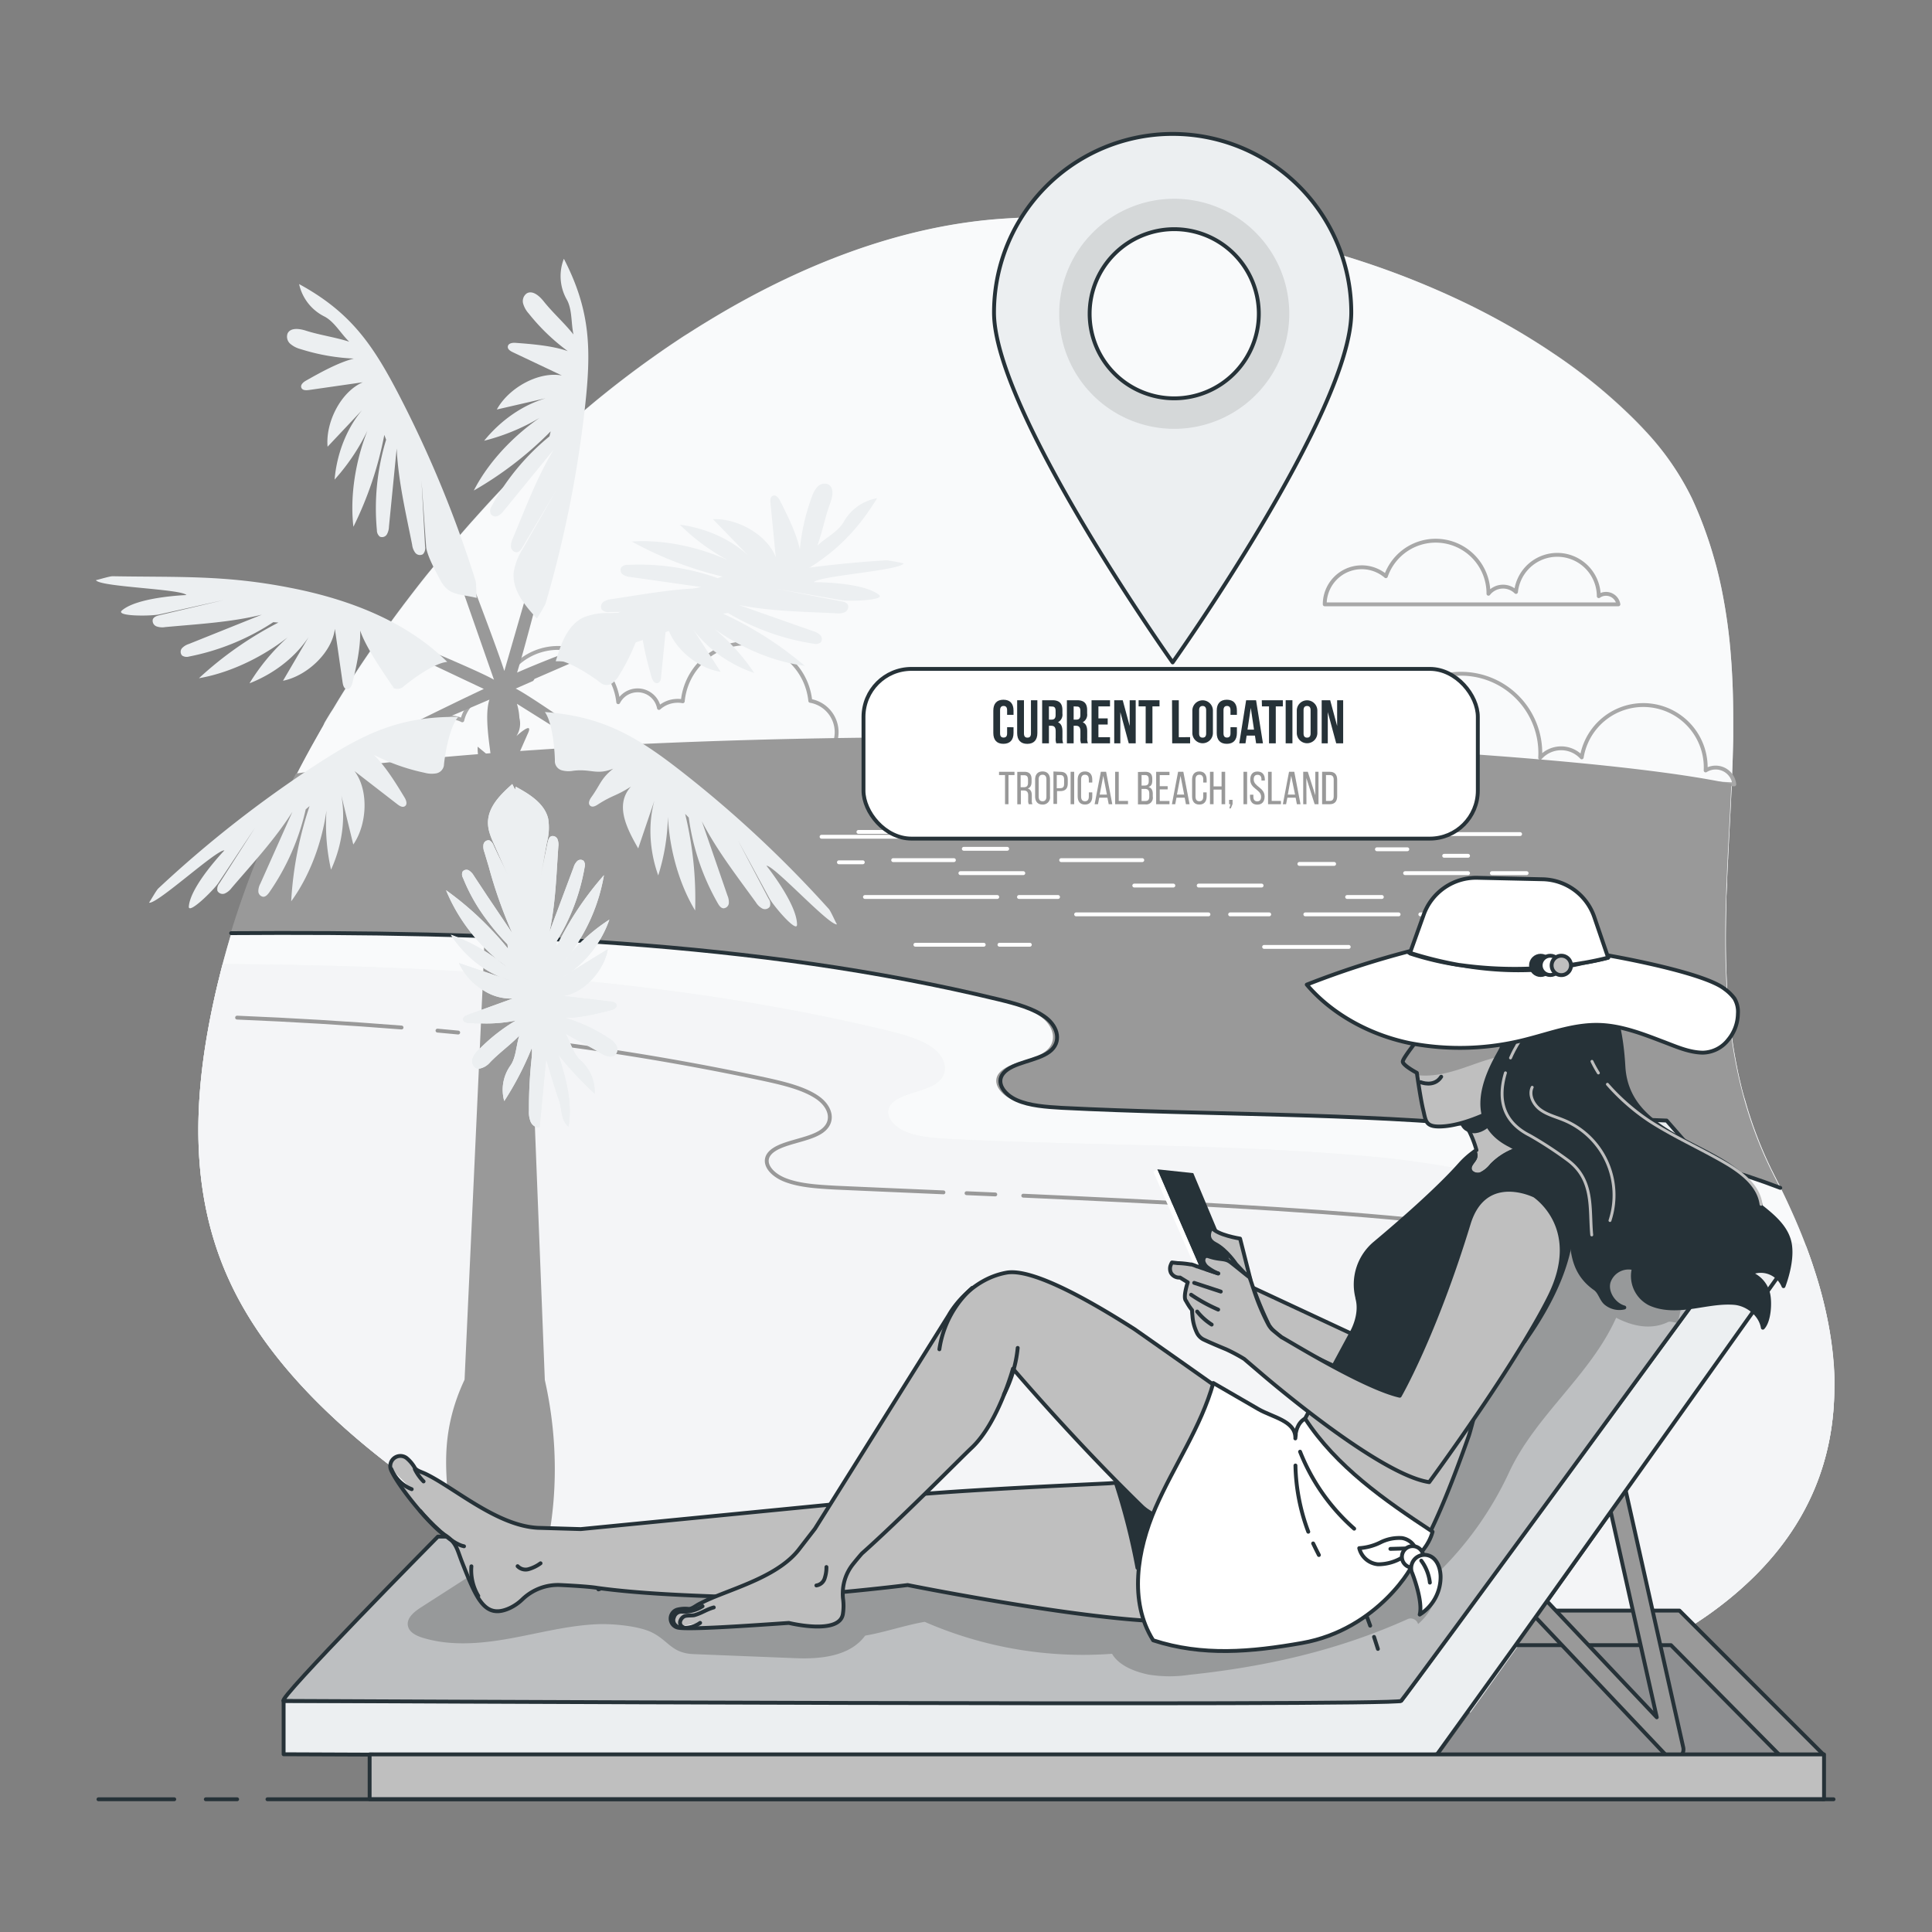 <svg xmlns="http://www.w3.org/2000/svg" xmlns:xlink="http://www.w3.org/1999/xlink" viewBox="0 0 500 500"><rect x="0" y="0" width="500" height="500" fill="#808080" stroke="none"/><defs><clipPath id="freepik--clip-path--inject-18"><path d="M461.18,454H372.71c.39-.38,8.79-12.09,20.35-28.28h40.17Z" style="fill:#ECEFF1"></path></clipPath><clipPath id="freepik--clip-path-2--inject-18"><path d="M421.54,289.62,344.43,397.68H113.32s-42,42.51-39.92,42.51,287.8,1.41,289.2,0,86-117.17,86-117.17Z" style="fill:#ECEFF1;stroke:#263238;stroke-linecap:round;stroke-linejoin:round"></path></clipPath><clipPath id="freepik--clip-path-3--inject-18"><path d="M421.54,289.62,344.43,397.68H113.32s-42,42.51-39.92,42.51,287.8,1.41,289.2,0,86-117.17,86-117.17Z" style="stroke:#263238;stroke-linecap:round;stroke-linejoin:round"></path></clipPath><clipPath id="freepik--clip-path-4--inject-18"><path d="M371.51,252.9a56.34,56.34,0,0,0-3.05,6.66c-.9,2.71-.77,7.72-1.06,8.55s-4.33,5.65-4.36,6.62,3.64,2.92,3.64,2.92.94,6.7,1.63,9.53.56,4.41,4.27,4.36,8.77-1.5,15.08-4.73,12.06-5.21,13.3-11.7-16.63-21.89-19.1-23.59S371.51,252.9,371.51,252.9Z" style="fill:#bfbfbf;stroke:#263238;stroke-linecap:round;stroke-linejoin:round"></path></clipPath><clipPath id="freepik--clip-path-5--inject-18"><path d="M303.48,34.66a46.22,46.22,0,0,0-46.23,46.22c0,25.53,46.23,90.55,46.23,90.55s46.23-65,46.23-90.55A46.22,46.22,0,0,0,303.48,34.66Zm.41,68.43a21.89,21.89,0,1,1,21.89-21.88A21.89,21.89,0,0,1,303.89,103.09Z" style="fill:#ECEFF1;stroke:#263238;stroke-linecap:round;stroke-linejoin:round"></path></clipPath></defs><g id="freepik--background-simple--inject-18"><path d="M474.71,360.14c-.29,19.55-8,35.16-20.4,47.54a92.23,92.23,0,0,1-9.37,8.14c-1.25.95-2.54,1.89-3.86,2.79l-1.33.9c-1.34.9-2.7,1.76-4.08,2.61l-1.41.84q-2.1,1.23-4.29,2.43l-1.46.78c-1,.51-2,1-3,1.52a177.32,177.32,0,0,1-23.91,9.64q-3.35,1.1-6.75,2.08c-2.27.66-4.56,1.29-6.86,1.87-8.2,2.13-16.58,3.85-24.92,5.23-2,.33-4.05.65-6.06.94-8.39,1.22-16.7,2.08-24.71,2.68-2.07.14-4.13.28-6.16.39-10.86.59-21.05.66-30.05.32-4.93-.17-9.5-.47-13.61-.87q-3.52-.33-6.59-.77-13.77-1.93-27.25-4.78t-26.53-6.5q-5.22-1.46-10.38-3.06A391.48,391.48,0,0,1,167.07,418q-4.75-2.11-9.42-4.37-9.33-4.48-18.22-9.42c-.67-.37-1.34-.74-2-1.14q-10-5.62-19.49-11.79c-1.58-1-3.16-2.08-4.71-3.15l-.55-.38c-2.15-1.46-4.28-3-6.37-4.49q-2.26-1.63-4.49-3.32c-1.48-1.13-2.93-2.26-4.37-3.41-16.53-13.22-30.27-28.15-38-44.91-10.84-23.39-9.37-48.82-4-73.17.17-.79.35-1.59.54-2.39s.33-1.42.51-2.13.37-1.51.56-2.27c.14-.57.29-1.15.44-1.71s.3-1.16.46-1.73c.1-.36.19-.72.3-1.07.2-.77.42-1.52.63-2.27.33-1.13.66-2.26,1-3.4.27-.87.54-1.75.82-2.62s.51-1.6.78-2.38c.59-1.82,1.22-3.64,1.87-5.45.31-.87.62-1.74.94-2.6l.84-2.23q1.05-2.75,2.18-5.48a.05.05,0,0,0,0,0c.1-.25.2-.51.31-.76.43-1,.87-2.09,1.32-3.13s.9-2.08,1.36-3.12c.1-.23.2-.46.31-.69,0,0,0,0,0,0,.21-.5.44-1,.67-1.49L72,210c.25-.54.5-1.07.76-1.6h0l.24-.51c.5-1.07,1-2.12,1.54-3.19l1-1.91c.36-.72.73-1.46,1.1-2.17l.18-.36c1.23-2.39,2.5-4.76,3.81-7.13h0l1.24-2.21c.57-1,1.15-2.05,1.75-3.08L84,187q.58-1,1.2-2c.31-.53.63-1,1-1.58l1.11-1.85q4-6.56,8.44-13l.06-.09,1.3-1.87c.48-.69,1-1.38,1.45-2.06.8-1.14,1.62-2.28,2.45-3.42.55-.76,1.11-1.53,1.68-2.3.44-.59.88-1.18,1.34-1.78.17-.24.34-.48.53-.72l1.39-1.82c1.6-2.09,3.23-4.19,4.9-6.25,1-1.19,1.94-2.39,2.92-3.58.11-.14.22-.28.34-.41l1.65-2a2.33,2.33,0,0,1,.19-.23c.76-.9,1.51-1.79,2.28-2.68.32-.37.64-.75,1-1.12,1.11-1.27,2.22-2.56,3.35-3.81l1.74-1.94c.59-.64,1.17-1.29,1.76-1.94l1.69-1.83q2.72-2.91,5.5-5.79l.06-.05v0c.87-.9,1.77-1.81,2.69-2.72q2.82-2.81,5.85-5.64l1.91-1.77h0l2.73-2.46.18-.16c.61-.55,1.23-1.08,1.85-1.61h0c1.48-1.3,3-2.58,4.53-3.86.56-.47,1.12-.94,1.69-1.4q1.71-1.39,3.47-2.79,3.5-2.76,7.18-5.47c1.23-.91,2.47-1.79,3.72-2.68s2.51-1.77,3.79-2.64,2.57-1.73,3.87-2.59l2-1.26c1.32-.84,2.64-1.67,4-2.49,23.39-14.34,50.21-25.17,77.61-26.81a258.45,258.45,0,0,1,62.91,3.75c2.4.44,4.77.93,7.11,1.44a218.33,218.33,0,0,1,49.79,17.19c5.39,2.65,10.45,5.44,15.17,8.33q2.36,1.45,4.61,2.92c.75.49,1.49,1,2.22,1.48a140.67,140.67,0,0,1,20.53,16.79q1.53,1.53,2.95,3.06A70.37,70.37,0,0,1,437.88,129c.27.58.53,1.17.79,1.75,1.28,2.91,2.4,5.83,3.39,8.76.4,1.18.77,2.36,1.12,3.54s.68,2.34,1,3.52c.36,1.38.7,2.77,1,4.16q.26,1.14.48,2.28A139.33,139.33,0,0,1,448,170.47c.07.81.12,1.64.17,2.46.28,4.43.39,8.88.39,13.33q0,2,0,4c0,1.47-.05,2.95-.09,4.42s-.08,2.7-.13,4.05-.11,2.79-.17,4.18a2,2,0,0,1,0,.25c0,.75-.07,1.5-.1,2.25-.09,1.87-.18,3.77-.28,5.66-.18,3.55-.37,7.09-.54,10.65,0,.46-.05.91-.07,1.37-.08,1.66-.15,3.32-.22,5l0,.76L446.8,232l0,1c-.06,2-.11,4.07-.13,6.09-.08,5.32,0,10.64.28,15.94,0,.53.06,1.09.1,1.64.16,2.48.37,5,.64,7.45.06.63.14,1.28.22,1.91s.16,1.27.25,1.91.17,1.27.27,1.91.19,1.26.3,1.9.21,1.26.33,1.91.23,1.27.36,1.9.24,1.24.37,1.86a.08.08,0,0,1,0,0q.19.94.42,1.89t.45,1.89c.29,1.21.61,2.41,1,3.61.21.75.43,1.5.65,2.24.15.48.3,1,.46,1.45l.11.35c.39,1.22.8,2.42,1.25,3.62.22.63.45,1.24.7,1.87s.47,1.25.74,1.87q1.13,2.79,2.46,5.56c.28.62.59,1.23.91,1.85.14.3.29.59.44.88l.84,1.66c.27.52.53,1,.78,1.56a.3.3,0,0,1,0,.08c.73,1.47,1.42,2.94,2.08,4.39.29.63.57,1.26.85,1.88q2.93,6.56,5,12.7c.15.45.3.9.44,1.35a110.83,110.83,0,0,1,3.54,13.27c.1.51.2,1,.3,1.53l.27,1.52.24,1.51c.07.46.14.92.2,1.37s.15,1.1.21,1.64c.13,1,.22,1.93.3,2.88.13,1.44.22,2.87.26,4.28S474.73,358.83,474.71,360.14Z" style="fill:#ECEFF1"></path><path d="M454.31,407.68a92.23,92.23,0,0,1-9.37,8.14q-1.89,1.43-3.86,2.79l-1.33.9q-2,1.33-4.08,2.61l-1.41.84q-2.1,1.25-4.29,2.43l-1.46.78c-1,.51-2,1-3,1.52a179.44,179.44,0,0,1-23.91,9.64c-2.23.72-4.48,1.42-6.75,2.08s-4.56,1.28-6.86,1.88c-8.2,2.12-16.58,3.84-24.92,5.22-2,.34-4.05.65-6.06.94-8.39,1.22-16.7,2.09-24.71,2.68-2.07.15-4.13.28-6.16.39-10.86.59-21.05.66-30.05.33-4.93-.18-9.5-.48-13.61-.88q-3.52-.35-6.59-.78-13.77-1.94-27.25-4.77t-26.53-6.5q-5.22-1.47-10.38-3.06A397.17,397.17,0,0,1,167.07,418q-4.75-2.14-9.42-4.38-8.81-4.25-17.22-8.88l-1-.54c-.67-.37-1.34-.74-2-1.13h0q-10-5.64-19.49-11.81l-1.86-1.23c-1-.63-1.91-1.27-2.85-1.91l-.55-.38c-2.15-1.46-4.28-3-6.37-4.48q-2.26-1.65-4.49-3.33c-1.48-1.12-2.93-2.26-4.37-3.41-16.53-13.22-30.27-28.15-38-44.91-10.84-23.39-9.37-48.82-4-73.17.17-.79.35-1.59.54-2.38s.33-1.43.51-2.14.37-1.51.56-2.27c.14-.57.29-1.14.44-1.71s.3-1.16.46-1.73c.1-.36.19-.72.3-1.07.2-.76.42-1.51.63-2.26.33-1.14.66-2.27,1-3.41.27-.87.54-1.75.82-2.62s.51-1.59.78-2.38c.59-1.82,1.22-3.64,1.87-5.45.31-.87.62-1.74.94-2.6l.84-2.23q1.05-2.75,2.18-5.48a.05.05,0,0,0,0,0c.1-.25.2-.51.31-.76.43-1,.87-2.09,1.32-3.13s.9-2.08,1.36-3.12c.1-.23.2-.46.31-.69,0,0,0,0,0,0,.21-.5.44-1,.67-1.49L72,210c.25-.54.5-1.07.76-1.6h0l.24-.51c.5-1.07,1-2.12,1.54-3.18.31-.64.63-1.28,1-1.92s.63-1.26,1-1.89l.15-.28.18-.36c1.23-2.39,2.5-4.76,3.81-7.13h0l1.24-2.21c.57-1,1.15-2.05,1.75-3.07.15-.27.31-.53.47-.8q.58-1,1.2-2c.31-.53.63-1,1-1.58l1.11-1.84q4-6.57,8.44-13l.06-.1,1.3-1.87c.31-.45.62-.89.94-1.33.16-.25.34-.49.51-.73l.76-1.07c.55-.78,1.12-1.57,1.69-2.35s1.11-1.53,1.68-2.29c.44-.6.88-1.19,1.34-1.79.17-.24.34-.47.53-.71l1.39-1.83c1.6-2.09,3.23-4.18,4.9-6.25q1.44-1.8,2.92-3.58c.11-.14.22-.28.34-.41l1.65-2,.19-.23.08-.09c.63-.76,1.27-1.5,1.91-2.25l.29-.34c.32-.37.64-.75,1-1.12,1.11-1.27,2.22-2.55,3.35-3.81l1.74-1.94,1.76-1.93,1.69-1.84q2.72-2.91,5.5-5.79l.07-.07c.87-.9,1.77-1.81,2.69-2.72q2.81-2.81,5.85-5.64c.63-.59,1.26-1.18,1.91-1.77h0l2.73-2.46.18-.16c.61-.54,1.23-1.09,1.85-1.62,1.48-1.3,3-2.58,4.53-3.86l1.69-1.4q1.71-1.39,3.47-2.78,3.5-2.77,7.18-5.48c1.23-.9,2.47-1.8,3.72-2.68s2.51-1.77,3.79-2.64,2.57-1.73,3.87-2.58l2-1.27c1.32-.84,2.64-1.67,4-2.49,23.39-14.34,50.21-25.17,77.61-26.81a258.45,258.45,0,0,1,62.91,3.75q3.6.66,7.11,1.44a218.33,218.33,0,0,1,49.79,17.19c5.39,2.65,10.45,5.44,15.17,8.33,1.58,1,3.11,1.93,4.61,2.92.75.49,1.49,1,2.22,1.48a139.61,139.61,0,0,1,20.53,16.79q1.54,1.53,2.95,3.06A70.73,70.73,0,0,1,437.88,129c.27.58.53,1.17.79,1.75.6,1.36,1.17,2.74,1.7,4.11l.21.54c.52,1.37,1,2.74,1.48,4.12.4,1.17.77,2.35,1.12,3.53s.68,2.34,1,3.52c.36,1.38.7,2.77,1,4.16q.26,1.14.48,2.28A139.33,139.33,0,0,1,448,170.47c.07.82.13,1.64.17,2.46.28,4.43.39,8.88.39,13.33q0,2,0,4c0,1.47-.05,2.95-.09,4.42s-.08,2.7-.13,4.05-.11,2.79-.17,4.18a2.26,2.26,0,0,1,0,.26c0,.75-.07,1.49-.1,2.24-.09,1.88-.18,3.77-.28,5.66-.18,3.55-.37,7.1-.54,10.65,0,.46-.05.91-.07,1.37-.08,1.66-.16,3.32-.22,5l0,.76L446.8,232l0,1c-.06,2-.11,4.05-.13,6.08-.08,5.32,0,10.64.28,15.94,0,.55.06,1.09.1,1.64.16,2.48.37,5,.64,7.45.07.64.14,1.27.22,1.91s.16,1.28.25,1.91.17,1.27.27,1.91l.3,1.9c.1.64.21,1.27.33,1.91s.23,1.26.36,1.9.25,1.24.37,1.86a.08.08,0,0,1,0,0l.42,1.89.45,1.89c.3,1.21.62,2.41,1,3.61.21.75.43,1.5.65,2.24.15.49.3,1,.46,1.45l.11.35c.39,1.21.81,2.42,1.25,3.63.22.62.46,1.24.7,1.86s.48,1.25.74,1.87q1.14,2.79,2.46,5.56c.3.62.6,1.24.91,1.85.14.3.29.59.44.88l.84,1.66c.27.52.53,1,.78,1.57a.25.25,0,0,1,0,.07q1.09,2.22,2.08,4.39c.29.63.57,1.26.85,1.88q2.93,6.56,5,12.71c.15.45.3.89.44,1.34a110.83,110.83,0,0,1,3.54,13.27c.1.51.2,1,.3,1.53l.27,1.52.24,1.51c.07.46.14.92.2,1.37s.15,1.1.21,1.64q.18,1.46.3,2.88c.12,1.45.21,2.88.26,4.28C475.43,377.59,467.51,394.47,454.31,407.68Z" style="fill:#fff;opacity:0.7"></path></g><g id="freepik--Beach--inject-18"><path d="M474.71,360.14c-.29,19.55-8,35.16-20.4,47.54a92.23,92.23,0,0,1-9.37,8.14q-1.87,1.44-3.86,2.79l-1.33.9q-2,1.35-4.08,2.61l-1.41.84q-2.1,1.23-4.29,2.43l-1.46.78c-1,.51-2,1-3,1.52a177.32,177.32,0,0,1-23.91,9.64q-3.35,1.1-6.75,2.08c-2.27.66-4.56,1.29-6.86,1.87-8.2,2.13-16.58,3.85-24.92,5.23-2,.33-4.05.65-6.06.94-8.39,1.22-16.7,2.09-24.71,2.68-2.07.15-4.13.28-6.16.39-10.86.59-21.05.66-30.05.32-4.93-.17-9.5-.47-13.61-.88-2.35-.21-4.55-.47-6.59-.76q-13.77-1.93-27.25-4.78t-26.53-6.5q-5.22-1.46-10.38-3.06A391.48,391.48,0,0,1,167.07,418q-4.75-2.11-9.42-4.37-9.33-4.48-18.22-9.43c-.67-.36-1.34-.73-2-1.13q-10-5.62-19.49-11.79c-1.58-1-3.16-2.08-4.71-3.15l-.55-.38c-2.15-1.46-4.28-3-6.37-4.49q-2.26-1.63-4.49-3.32c-1.48-1.13-2.93-2.26-4.37-3.41-16.53-13.22-30.27-28.15-38-44.91-10.84-23.39-9.37-48.82-4-73.18.17-.78.35-1.58.54-2.38s.33-1.42.51-2.13.37-1.51.56-2.27c.14-.57.29-1.14.44-1.72l.12-.45c58.7.4,117.21,4,171.71,17.15,4.53,1.1,9.21,2.35,12.33,4.76s4.1,6.35.88,8.79-9.56,2.71-11.92,5.57c-2,2.39.12,5.47,3.48,7s7.6,1.76,11.65,2c37.57,1.9,75.55,1.23,112.76,4.92,21.93,2.17,79.21,14.15,108.9,22.82.56,1.48,1.09,2.95,1.58,4.4.15.45.3.89.44,1.35a110.83,110.83,0,0,1,3.54,13.27c.1.51.2,1,.3,1.53l.27,1.52.24,1.51c.07.45.14.92.2,1.37s.15,1.1.21,1.64c.13,1,.22,1.93.3,2.88.13,1.44.22,2.88.26,4.28S474.73,358.83,474.71,360.14Z" style="fill:#ECEFF1"></path><path d="M474.71,360.14c-.29,19.55-8,35.16-20.4,47.54a92.23,92.23,0,0,1-9.37,8.14q-1.87,1.44-3.86,2.79l-1.33.9q-2,1.35-4.08,2.61l-1.41.84q-2.1,1.23-4.29,2.43l-1.46.78c-1,.51-2,1-3,1.52a177.32,177.32,0,0,1-23.91,9.64q-3.35,1.1-6.75,2.08c-2.27.66-4.56,1.29-6.86,1.87-8.2,2.13-16.58,3.85-24.92,5.23-2,.33-4.05.65-6.06.94-8.39,1.22-16.7,2.09-24.71,2.68-2.07.15-4.13.28-6.16.39-10.86.59-21.05.66-30.05.32-4.93-.17-9.5-.47-13.61-.88-2.35-.21-4.55-.47-6.59-.76q-13.77-1.93-27.25-4.78t-26.53-6.5q-5.22-1.46-10.38-3.06A391.48,391.48,0,0,1,167.07,418q-4.75-2.11-9.42-4.37-9.33-4.48-18.22-9.43c-.67-.36-1.34-.73-2-1.13q-10-5.62-19.49-11.79c-1.58-1-3.16-2.08-4.71-3.15l-.55-.38c-2.15-1.46-4.28-3-6.37-4.49q-2.26-1.63-4.49-3.32c-1.48-1.13-2.93-2.26-4.37-3.41-16.53-13.22-30.27-28.15-38-44.91-10.84-23.39-9.37-48.82-4-73.18.17-.78.35-1.58.54-2.38s.33-1.42.51-2.13.37-1.51.56-2.27c.14-.57.29-1.14.44-1.72l.12-.45c58.7.4,117.21,4,171.71,17.15,4.53,1.1,9.21,2.35,12.33,4.76s4.1,6.35.88,8.79-9.56,2.71-11.92,5.57c-2,2.39.12,5.47,3.48,7s7.6,1.76,11.65,2c37.57,1.9,75.55,1.23,112.76,4.92,21.93,2.17,79.21,14.15,108.9,22.82.56,1.48,1.09,2.95,1.58,4.4.15.45.3.89.44,1.35a110.83,110.83,0,0,1,3.54,13.27c.1.51.2,1,.3,1.53l.27,1.52.24,1.51c.07.45.14.92.2,1.37s.15,1.1.21,1.64c.13,1,.22,1.93.3,2.88.13,1.44.22,2.88.26,4.28S474.73,358.83,474.71,360.14Z" style="fill:#fff;opacity:0.4"></path><path d="M264.82,309.44c34.69,1.55,72.62,3.48,99.76,6.13,31.59,3.09,63.64,11,91.68,18.43" style="fill:none;stroke:#999;stroke-linecap:round;stroke-linejoin:round"></path><path d="M250.14,308.8l7.44.32" style="fill:none;stroke:#999;stroke-linecap:round;stroke-linejoin:round"></path><path d="M125.17,267.89a673.15,673.15,0,0,1,72.65,11.4c5.05,1.1,10.26,2.35,13.74,4.76s4.57,6.35,1,8.79-10.65,2.71-13.28,5.57c-2.18,2.39.13,5.47,3.88,6.95s8.47,1.75,13,2c8.49.38,18,.79,28,1.22" style="fill:none;stroke:#999;stroke-linecap:round;stroke-linejoin:round"></path><path d="M113.22,266.72l5.36.5" style="fill:none;stroke:#999;stroke-linecap:round;stroke-linejoin:round"></path><path d="M61.36,263.36q21.4.88,42.56,2.56" style="fill:none;stroke:#999;stroke-linecap:round;stroke-linejoin:round"></path></g><g id="freepik--Sea--inject-18"><path d="M215.92,192.56a8.09,8.09,0,0,0,.59-3.48,8.22,8.22,0,0,0-6.81-7.7,16.58,16.58,0,0,0-33,.11,7,7,0,0,0-1.66-.11,7.26,7.26,0,0,0-4.5,1.84A5.63,5.63,0,0,0,160,181.73a15.66,15.66,0,0,0-30.76-2.22,9,9,0,0,0-1.38,0,8.87,8.87,0,0,0-8.22,6.91,6.21,6.21,0,0,0-8.61,3.11,4.37,4.37,0,0,0-7.8,2.91,4,4,0,0,0,.1.69,2.4,2.4,0,0,0-4.52,1.22,3,3,0,0,0,.08.52,2.35,2.35,0,0,0-.43.19,2.54,2.54,0,0,0-3.64,3.53Z" style="fill:none;stroke:#a8a8a8;stroke-linecap:round;stroke-linejoin:round"></path><path d="M418.84,156.4h-76a9.58,9.58,0,0,1,15.82-7.28,13.65,13.65,0,0,1,26.55,4.46v.08a4.78,4.78,0,0,1,7.13-.46,10.74,10.74,0,0,1,21.42,1.09,3.13,3.13,0,0,1,1.86-.6A3.24,3.24,0,0,1,418.84,156.4Z" style="fill:none;stroke:#a8a8a8;stroke-linecap:round;stroke-linejoin:round"></path><path d="M448.83,203l-114.09-6.19a14.42,14.42,0,0,1,24.36-9.65A20.52,20.52,0,0,1,398.6,196v.12a7.21,7.21,0,0,1,10.75-.11,16.15,16.15,0,0,1,32.07,3.38,4.86,4.86,0,0,1,7.42,3.59Z" style="fill:none;stroke:#a8a8a8;stroke-linecap:round;stroke-linejoin:round"></path><path d="M460.86,307.83c-22.33-8.73-48.39-13.69-74.38-16.26-37.21-3.69-75.19-3-112.76-4.92-4.05-.21-8.29-.48-11.65-2s-5.44-4.56-3.48-6.95c2.36-2.87,8.68-3.11,11.92-5.57s2.24-6.38-.88-8.8-7.8-3.66-12.33-4.75C194.79,243.48,127,241,59.7,241.47c.27-.87.54-1.75.82-2.62s.51-1.59.78-2.38c.59-1.82,1.22-3.64,1.87-5.45.31-.87.62-1.74.94-2.6l.84-2.23q2.42-6.3,5.19-12.53c.32-.74.65-1.47,1-2.2l.7-1.53c.33-.71.66-1.42,1-2.12.5-1.07,1-2.12,1.54-3.18.62-1.27,1.26-2.54,1.9-3.81l.33-.64c123.8-17,324-7.77,371.45,2.69a2.26,2.26,0,0,1,0,.26c-1.48,34-5.54,68.22,10.72,100.52.14.3.29.59.44.88l.84,1.66c.27.52.53,1.05.78,1.57A.25.25,0,0,1,460.86,307.83Z" style="fill:#999"></path><path d="M59.82,241.5c67.62-.47,135.75,1.93,198.56,17.14,4.53,1.1,9.21,2.35,12.33,4.76s4.1,6.35.88,8.79-9.56,2.71-11.92,5.57c-2,2.39.12,5.47,3.48,6.95s7.6,1.76,11.65,2c37.57,1.9,75.55,1.23,112.76,4.92,25.53,2.53,51.12,7.36,73.18,15.79" style="fill:none;stroke:#263238;stroke-linecap:round;stroke-linejoin:round"></path><line x1="357.47" y1="215.86" x2="393.4" y2="215.86" style="fill:none;stroke:#fff;stroke-linecap:round;stroke-linejoin:round"></line><line x1="379.93" y1="221.48" x2="373.75" y2="221.48" style="fill:none;stroke:#fff;stroke-linecap:round;stroke-linejoin:round"></line><line x1="356.35" y1="219.79" x2="364.21" y2="219.79" style="fill:none;stroke:#fff;stroke-linecap:round;stroke-linejoin:round"></line><line x1="260.9" y1="215.3" x2="222.16" y2="215.3" style="fill:none;stroke:#fff;stroke-linecap:round;stroke-linejoin:round"></line><line x1="212.62" y1="216.55" x2="244.06" y2="216.55" style="fill:none;stroke:#fff;stroke-linecap:round;stroke-linejoin:round"></line><line x1="231.15" y1="222.6" x2="246.87" y2="222.6" style="fill:none;stroke:#fff;stroke-linecap:round;stroke-linejoin:round"></line><line x1="264.83" y1="225.97" x2="248.55" y2="225.97" style="fill:none;stroke:#fff;stroke-linecap:round;stroke-linejoin:round"></line><line x1="337.82" y1="236.64" x2="361.96" y2="236.64" style="fill:none;stroke:#fff;stroke-linecap:round;stroke-linejoin:round"></line><line x1="295.62" y1="222.6" x2="274.63" y2="222.6" style="fill:none;stroke:#fff;stroke-linecap:round;stroke-linejoin:round"></line><line x1="345.27" y1="223.58" x2="336.28" y2="223.58" style="fill:none;stroke:#fff;stroke-linecap:round;stroke-linejoin:round"></line><line x1="357.62" y1="232.14" x2="348.64" y2="232.14" style="fill:none;stroke:#fff;stroke-linecap:round;stroke-linejoin:round"></line><line x1="263.71" y1="232.14" x2="273.82" y2="232.14" style="fill:none;stroke:#fff;stroke-linecap:round;stroke-linejoin:round"></line><line x1="293.55" y1="229.18" x2="303.66" y2="229.18" style="fill:none;stroke:#fff;stroke-linecap:round;stroke-linejoin:round"></line><line x1="258.09" y1="232.14" x2="223.85" y2="232.14" style="fill:none;stroke:#fff;stroke-linecap:round;stroke-linejoin:round"></line><line x1="318.36" y1="236.64" x2="328.47" y2="236.64" style="fill:none;stroke:#fff;stroke-linecap:round;stroke-linejoin:round"></line><line x1="312.75" y1="236.64" x2="278.5" y2="236.64" style="fill:none;stroke:#fff;stroke-linecap:round;stroke-linejoin:round"></line><line x1="363.64" y1="225.97" x2="379.93" y2="225.97" style="fill:none;stroke:#fff;stroke-linecap:round;stroke-linejoin:round"></line><line x1="310.22" y1="229.18" x2="326.5" y2="229.18" style="fill:none;stroke:#fff;stroke-linecap:round;stroke-linejoin:round"></line><line x1="386.1" y1="225.97" x2="395.09" y2="225.97" style="fill:none;stroke:#fff;stroke-linecap:round;stroke-linejoin:round"></line><line x1="352.42" y1="215.86" x2="346.8" y2="215.86" style="fill:none;stroke:#fff;stroke-linecap:round;stroke-linejoin:round"></line><line x1="249.43" y1="219.67" x2="260.66" y2="219.67" style="fill:none;stroke:#fff;stroke-linecap:round;stroke-linejoin:round"></line><line x1="217.11" y1="223.16" x2="223.29" y2="223.16" style="fill:none;stroke:#fff;stroke-linecap:round;stroke-linejoin:round"></line><line x1="367.58" y1="236.64" x2="373.75" y2="236.64" style="fill:none;stroke:#fff;stroke-linecap:round;stroke-linejoin:round"></line><line x1="327.15" y1="245.06" x2="349.05" y2="245.06" style="fill:none;stroke:#fff;stroke-linecap:round;stroke-linejoin:round"></line><line x1="266.52" y1="244.5" x2="258.66" y2="244.5" style="fill:none;stroke:#fff;stroke-linecap:round;stroke-linejoin:round"></line><line x1="254.59" y1="244.5" x2="236.9" y2="244.5" style="fill:none;stroke:#fff;stroke-linecap:round;stroke-linejoin:round"></line></g><g id="freepik--Tree--inject-18"><path d="M184.64,156l1-.87-19.53,8.5-.82.35-14.95,6.49-3,1.32-9,3.91a5.37,5.37,0,0,1-.36.52l-4.55,2s0,0,.07,0c1.68.85,5.39,3.26,9.86,6.28C155.05,192.41,172,204.6,172,204.6s17.69,9.88,6.67,6.12l1.31.37-9.84-6.17,0,0-27.7-17.35-8.66-5.43a15.42,15.42,0,0,1,.64,3.66,5.91,5.91,0,0,1-.78,4.71c1.52-1.4,4.4-3.61,2.89-.5q-1.59,3.6-3.16,7.2c.86-2,4.36-2,5.16.08a10,10,0,0,0-4.8,6.23,3.81,3.81,0,0,1,4.77-.61,10.81,10.81,0,0,0-2.22,2.36,11.2,11.2,0,0,0-1.23,2.32l2.57,63.81.08,2,.73,18.12L141,357.14c5.41,24,.88,42.56-.61,47.63l-1-.54c-.67-.37-1.34-.74-2-1.13h0q-10-5.64-19.49-11.81l-1.86-1.23c-.14-7.34-2.71-18.34,4.19-33l3.7-80.46.24-5.23.3-6.51.15-3.51.25-5.19.21-4.77,0-.85.2-4.46,0-.81.29-6.18.06-1.34.27-6,.36-7.59.3-6.59.08-1.7.29-6.39v-.19c-1.53-3.19-3.06-6.36-4.58-9.54l2.94.21a12.47,12.47,0,0,1-1.67-6.72l3.42,2.82c-.1-2.11-1.82-10.79-.37-15l-10.61,4.54-30,12.88-2.28,1,1.34-.15c-7.14,1.25-2.45-1,2.09-2.88,2.75-1.15,5.45-2.15,5.45-2.15s7.45-3.77,16.16-8.07c5.48-2.7,11.46-5.62,16.39-7.93l-12.68-6-7.45-3.55L98,165.23,75.3,154.41l1,.9c-9.08-7.28,8.75,2.35,8.75,2.35s6.34,2.54,14.2,5.77c2.4,1,4.94,2,7.49,3.09s4.93,2.07,7.27,3.07c6.33,2.71,11.77,5.13,13.83,6.32l-7.6-21.74-1.15-3.28-3.13-9-6.55-18.74.07,1.36c-1.21-11.57.43-5.39.43-5.39s3.66,9.36,8,20.52c1.09,2.83,2.23,5.79,3.35,8.73.69,1.81,1.37,3.61,2,5.38,3.15,8.33,6,16,7.26,19.9l5.08-17.57L145,123.59h0l.81-2.81-.73,1.14c5.71-10.14,3.47-4.14,3.47-4.14s-.3,1.25-.84,3.37c-1.8,7.19-6.16,24.49-9.72,37.92-1.69,6.39-3.2,11.91-4.17,15,2.24-1,5.93-2.54,10.22-4.2l1.12-.45c13-5,30.63-11.4,30.63-11.4S194,149,184.64,156Z" style="fill:#999"></path><path d="M41,229.9A298.14,298.14,0,0,1,81.67,198c12.48-8.13,21.66-12.66,36.91-12.46-2.41,2.72-3.59,10.87-3.7,12.6a2.49,2.49,0,0,1-1.95,2,6.84,6.84,0,0,1-3-.14,52.92,52.92,0,0,1-13.2-4.66c3,2.9,5.83,7.51,8,11.1.4.68.74,1.67.12,2.16s-1.41,0-2-.45l-11.1-8.59c3.76,5,3.25,13.86-.32,19q-1.91-7.84-3.82-15.68c2.23,7.2,1.2,15.34-1.94,22.19a53.42,53.42,0,0,1-.8-19c-.61,9.31-4,19.65-9.51,27.19a92.93,92.93,0,0,1,4.76-24.65l-1,.85a61.13,61.13,0,0,1-9.48,21.55c-.38.51-.86,1.07-1.5,1.08a1.46,1.46,0,0,1-1.28-1.41,4.12,4.12,0,0,1,.52-2l8.29-18.58c-4.49,7.11-10.27,13.32-15.74,19.71a4.42,4.42,0,0,1-1.72,1.41,1.53,1.53,0,0,1-1.93-.64,2.29,2.29,0,0,1,.51-2l9.16-14.29c-3.25,4.86-6.17,9.34-9.42,14.2-1.27,1.91-7.86,8.37-7.66,6.09.45-5.38,9.21-14.5,9.21-14.5-2.06-.22-17.54,14.09-19.51,13.53C39,233.05,40.43,230.41,41,229.9Z" style="fill:#ECEFF1"></path><path d="M214.46,235.2a298.06,298.06,0,0,0-37.76-35.29c-11.72-9.19-20.48-14.5-35.69-15.64,2.16,2.93,2.63,11.15,2.59,12.88a2.48,2.48,0,0,0,1.77,2.2,6.61,6.61,0,0,0,3,.12c4.65-.56,6,1.21,10.33-.54-3.26,2.62-3.23,4-5.68,7.41-.47.65-.89,1.61-.31,2.15s1.4.12,2-.28c3.94-2.53,4.64-2.11,8.58-4.64-4.19,4.64-1.23,10.58,1.88,16l5.18-15.29c-2.85,7-2.53,15.18,0,22.28a53.75,53.75,0,0,0,2.45-18.85c-.21,9.33,2.27,19.93,7.1,27.92a93,93,0,0,0-2.59-25l.94.95a61,61,0,0,0,7.57,22.28c.33.55.75,1.15,1.39,1.21a1.46,1.46,0,0,0,1.41-1.29,4.28,4.28,0,0,0-.35-2l-6.63-19.23c3.85,7.48,9.06,14.17,14,21a4.45,4.45,0,0,0,1.59,1.55,1.54,1.54,0,0,0,2-.46,2.29,2.29,0,0,0-.33-2.08l-7.88-15c2.81,5.13,5.34,9.84,8.15,15,1.1,2,7.09,9,7.1,6.74,0-5.41-7.92-15.26-7.92-15.26,2.08,0,16.25,15.57,18.26,15.18C216.15,238.52,215,235.76,214.46,235.2Z" style="fill:#ECEFF1"></path><path d="M123.08,150.32a299.18,299.18,0,0,0-19.67-47.8c-6.84-13.22-12.59-21.69-26-29a12.3,12.3,0,0,0,6.45,8.34c2.65,1.31,4.37,4.54,6.52,6.57-3.73-1.19-7.54-1.68-11.27-2.87-1.66-.53-3.94-.82-4.69.75A2.45,2.45,0,0,0,75.15,89a6.74,6.74,0,0,0,2.65,1.35A53.41,53.41,0,0,0,91.58,92.8c-4,1-8.77,3.66-12.41,5.72-.69.39-1.48,1.09-1.18,1.82s1.23.69,2,.59l13.9-2c-5.74,2.49-9.68,10.45-9.11,16.68l11.07-11.75c-5.49,5.16-8.61,12.75-9.26,20.26A53.7,53.7,0,0,0,96.61,108c-4.07,8.4-6.22,19.06-5.15,28.33a92.53,92.53,0,0,0,8-23.78c.15.41.31.83.47,1.25a60.69,60.69,0,0,0-2.39,23.41,2.09,2.09,0,0,0,.77,1.68,1.45,1.45,0,0,0,1.81-.59,4.27,4.27,0,0,0,.54-2l2-20.24c.4,8.39,2.36,16.65,4,24.9a4.29,4.29,0,0,0,.79,2.07,1.53,1.53,0,0,0,2,.4,2.28,2.28,0,0,0,.56-2q-.46-8.47-.92-17c.42,5.84.76,11.17,1.19,17,.16,2.28,2.6,6.69,3.68,8.71,2.17,4.08,4.92,3.5,9.41,4.6C123.24,154,123.3,151,123.08,150.32Z" style="fill:#ECEFF1"></path><path d="M29.16,149.13c17.25.3,29.07-.34,46,3,14.62,2.84,29.76,8.42,40.59,19.17-3.63.28-10.14,5.32-11.43,6.48a2.48,2.48,0,0,1-2.81.11c-.87-.5.77.71.21-.12-2.63-3.88-7-10.15-8.51-14.58.16,4.18-1,9.45-2,13.52-.18.77-.63,1.72-1.42,1.64s-1-1-1.12-1.71q-1-6.94-2-13.9c-.76,6.21-7.3,12.23-13.43,13.44l8.16-13.93c-3.41,6.72-9.81,11.86-16.83,14.59A53.66,53.66,0,0,1,77.23,162.6c-6.91,6.26-16.54,11.33-25.74,12.92a93,93,0,0,1,20.56-14.4l-1.33-.1a60.94,60.94,0,0,1-21.79,8.89,2.12,2.12,0,0,1-1.82-.27,1.45,1.45,0,0,1,0-1.9,4.24,4.24,0,0,1,1.77-1.08l18.88-7.58c-8.17,2-16.64,2.43-25,3.21a4.49,4.49,0,0,1-2.22-.17,1.56,1.56,0,0,1-1-1.81c.26-.68,1.08-.94,1.79-1.11l16.52-3.89C52.21,156.55,47,157.73,41.28,159c-2.24.49-11.47.55-9.74-1,4.07-3.55,16.71-4,16.71-4-1.33-1.6-22.41-2.08-23.43-3.85C25.55,150,28.42,149.11,29.16,149.13Z" style="fill:#ECEFF1"></path><path d="M141.19,156.22a298.46,298.46,0,0,0,10.18-50.67c1.66-14.8,1.58-25-5.44-38.58a12.3,12.3,0,0,0,.73,10.52c1.47,2.56,1.11,6.21,1.76,9.08-2.44-3.06-5.33-5.58-7.77-8.65-1.08-1.35-2.82-2.86-4.32-2a2.46,2.46,0,0,0-.94,2.65,6.56,6.56,0,0,0,1.46,2.59,53,53,0,0,0,10.09,9.71c-3.94-1.4-9.33-1.83-13.5-2.14-.79-.06-1.83.08-2,.86s.64,1.26,1.31,1.58l12.66,6c-6.15-1.12-13.85,3.32-16.83,8.81l15.72-3.62c-7.43,1.24-14.24,5.82-19,11.7a53.78,53.78,0,0,0,17.32-7.81c-8,4.72-15.76,12.4-20,20.7a92.49,92.49,0,0,0,19.89-15.32c-.1.43-.2.86-.31,1.3a60.88,60.88,0,0,0-15,18.14A2.09,2.09,0,0,0,127,133a1.45,1.45,0,0,0,1.83.52,4.16,4.16,0,0,0,1.56-1.36l12.87-15.75c-4.33,7.2-7.29,15.15-10.53,22.91a4.48,4.48,0,0,0-.5,2.16,1.56,1.56,0,0,0,1.44,1.45c.73,0,1.22-.75,1.59-1.38q4.34-7.29,8.66-14.6c-2.89,5.09-5.58,9.71-8.46,14.8a16.46,16.46,0,0,0-2.51,6.33c-.46,4.6,2.88,8.61,6,12A44.05,44.05,0,0,0,141.19,156.22Z" style="fill:#ECEFF1"></path><path d="M148.16,171.08a297.85,297.85,0,0,0,48.63-17.51C210.31,147.33,219,142,227,128.94a12.32,12.32,0,0,0-8.62,6.07c-1.43,2.58-4.73,4.16-6.86,6.21,1.36-3.67,2-7.45,3.38-11.13.6-1.63,1-3.9-.54-4.72a2.48,2.48,0,0,0-2.76.57,6.72,6.72,0,0,0-1.47,2.59A53.35,53.35,0,0,0,207,142.19c-.85-4.1-3.26-8.93-5.16-12.66-.36-.7-1-1.52-1.77-1.25s-.74,1.2-.67,1.93q.69,7,1.37,14c-2.22-5.84-10-10.14-16.25-9.84l11.24,11.58c-4.91-5.72-12.35-9.18-19.82-10.16a53.71,53.71,0,0,0,15.65,10.77c-8.2-4.43-18.77-7.06-28.08-6.41A92.91,92.91,0,0,0,187,149.21l-1.27.41a60.61,60.61,0,0,0-23.28-3.43,2.07,2.07,0,0,0-1.71.69,1.44,1.44,0,0,0,.5,1.83,4.21,4.21,0,0,0,2,.63l20.13,2.86c-8.4,0-16.74,1.61-25.05,2.85a4.51,4.51,0,0,0-2.11.69,1.55,1.55,0,0,0-.49,2,2.27,2.27,0,0,0,2,.65l17-.16c-5.85.17-11.19.27-17,.43a16.41,16.41,0,0,0-6.72,1.13c-4.17,2-5.87,6.92-7.17,11.36C144.44,171.08,147.44,171.27,148.16,171.08Z" style="fill:#ECEFF1"></path><path d="M229.44,145a297.14,297.14,0,0,0-51.12,7.62c-14.48,3.46-24.09,7-34.44,18.22,3.64.13,10.36,4.87,11.7,6a2.48,2.48,0,0,0,2.82,0,6.73,6.73,0,0,0,1.94-2.26,52.74,52.74,0,0,0,5.7-12.79c0,4.19,1.45,9.4,2.57,13.43.22.76.7,1.69,1.49,1.57s1-1,1-1.76q.71-7,1.4-14c1,6.16,7.82,11.9,14,12.84l-8.75-13.56c3.69,6.56,10.31,11.42,17.44,13.85A53.45,53.45,0,0,0,182,160.51c7.18,6,17,10.61,26.27,11.8a92.74,92.74,0,0,0-21.16-13.5l1.32-.16a60.92,60.92,0,0,0,22.16,7.94,2.1,2.1,0,0,0,1.81-.34,1.44,1.44,0,0,0-.13-1.9,4.25,4.25,0,0,0-1.81-1l-19.19-6.76c8.25,1.63,16.73,1.71,25.13,2.13a4.41,4.41,0,0,0,2.2-.27,1.56,1.56,0,0,0,.87-1.85c-.28-.67-1.11-.89-1.83-1L201,152.4c5.76,1,11,1.94,16.79,2.93,2.26.38,11.48,0,9.69-1.38-4.22-3.37-16.87-3.28-16.87-3.28,1.26-1.65,22.3-3,23.25-4.86A44.61,44.61,0,0,0,229.44,145Z" style="fill:#ECEFF1"></path><path d="M159.41,270.39a5.94,5.94,0,0,0-1.94-1.75,42.11,42.11,0,0,0-11.15-5.22c3.68.05,8.28-1.11,11.84-2,.68-.17,1.5-.58,1.41-1.27s-.89-.87-1.53-.94q-6.12-.75-12.25-1.46c5.44-.81,10.59-6.68,11.51-12.1-3.27,2-6.53,4-9.8,6.07a18.85,18.85,0,0,1-2.26,1.4l2.26-1.4A28.62,28.62,0,0,0,157.7,238a47.26,47.26,0,0,0-10.17,8.86c-.66.89-1.33,1.74-2,2.53.64-.86,1.31-1.71,2-2.53a47.18,47.18,0,0,0,8.77-20.36,81.36,81.36,0,0,0-12.22,18.38c0-.39-.07-.78-.11-1.16a53.45,53.45,0,0,0,7.34-19.34,1.82,1.82,0,0,0-.27-1.59,1.25,1.25,0,0,0-1.66.07,3.69,3.69,0,0,0-.92,1.58q-3.14,8.37-6.26,16.75c1.57-7.23,1.78-14.68,2.29-22.05a4,4,0,0,0-.2-1.94,1.36,1.36,0,0,0-1.6-.79c-.61.24-.81,1-.95,1.59l-2,9.73c1-5.05.86-4.79,1.83-9.84a14.55,14.55,0,0,0,.3-6c-.68-2.92-3-5-5.58-6.66-.92-.58-1.88-1.13-2.82-1.64,0,.15-.09.43-.17.77-.31-.62-.6-1.19-.72-1.45-2.11,1.89-4.35,4-5.5,6.53a8.42,8.42,0,0,0-.8,3.44,9.52,9.52,0,0,0,.51,2.95h0c.32,1,.73,1.9,1.14,2.82,2.07,4.69,1.52,3.37,3.6,8.07-2.09-4.5-1.69-3.41-3.79-7.92a2.36,2.36,0,0,0-1-1.27.51.51,0,0,0-.24-.07,1.34,1.34,0,0,0-1.38,1.13,3.8,3.8,0,0,0,.24,1.94c.36,1.19.71,2.39,1.08,3.59a119.69,119.69,0,0,0,6.13,17.37L126,231.73c-1.12-1.71-2.26-3.41-3.39-5.13a3.93,3.93,0,0,0-1.24-1.32,1.27,1.27,0,0,0-1.65.29,1.8,1.8,0,0,0,.1,1.62,46.64,46.64,0,0,0,5.91,10.55,60.25,60.25,0,0,0,5.6,6.64l.15,1.15a77.39,77.39,0,0,0-5.81-6.45,80.49,80.49,0,0,0-10.23-8.69,45.52,45.52,0,0,0,9.94,14.87c1.06,1.08,2.16,2.1,3.28,3.05-1.07-.79-2.18-1.55-3.32-2.24a46.75,46.75,0,0,0-8.67-4.17,29.88,29.88,0,0,0,8.47,8.63,25.61,25.61,0,0,0,4.51,2.39c.85.3,1.72.58,2.57.87a22.18,22.18,0,0,1-2.57-.87l-4.55-1.54-6.32-2.14a15.9,15.9,0,0,0,6.11,6.91,13,13,0,0,0,7.83,2.27l-8.08,2.92-3.52,1.27c-.6.22-1.34.62-1.27,1.26s1,.91,1.66.93c.94,0,1.94.05,3,.05a38.05,38.05,0,0,0,9-.74,46.49,46.49,0,0,0-9.31,7.25l-.36.35a5.8,5.8,0,0,0-1.51,2.16,2.16,2.16,0,0,0,.6,2.39,1.73,1.73,0,0,0,1,.33,4.87,4.87,0,0,0,2.92-1.68c2.39-2.47,5.15-4.42,7.55-6.89-.82,2.46-.82,5.68-2.33,7.79a10.8,10.8,0,0,0-1.57,9.14,80.64,80.64,0,0,0,7.06-13.57c.12-.33.24-.65.37-1,0,.57-.09,1.13-.14,1.66s-.11.88-.15,1.32a121.73,121.73,0,0,0-.75,14.15,6.66,6.66,0,0,0,.46,2.85,2.63,2.63,0,0,0,1,1.12,1.86,1.86,0,0,0,1.3.27c.57-5.9,1.12-11.79,1.69-17.69,1.07,3.7,2.65,8.83,3.25,10.5,1,2.6.39,5.28,2.55,7,1.06-6.21-.67-12.5-2.59-18.54a89,89,0,0,0,9.34,10,10.83,10.83,0,0,0-3.59-8.54c-1.95-1.71-2.68-4.85-4-7.06,2.9,1.86,6,3.15,8.91,5,1.29.83,3.16,1.58,4.16.42A2.17,2.17,0,0,0,159.41,270.39Zm-30.72-22.06c.84.6,1.66,1.24,2.45,1.92C130.31,249.65,129.49,249,128.69,248.33Z" style="fill:#ECEFF1"></path><path d="M159.41,270.39a5.94,5.94,0,0,0-1.94-1.75,42.11,42.11,0,0,0-11.15-5.22c3.68.05,8.28-1.11,11.84-2,.68-.17,1.5-.58,1.41-1.27s-.89-.87-1.53-.94q-6.12-.75-12.25-1.46c5.44-.81,10.59-6.68,11.51-12.1-3.27,2-6.53,4-9.8,6.07a18.85,18.85,0,0,1-2.26,1.4l2.26-1.4A28.62,28.62,0,0,0,157.7,238a47.26,47.26,0,0,0-10.17,8.86c-.66.89-1.33,1.74-2,2.53.64-.86,1.31-1.71,2-2.53a47.18,47.18,0,0,0,8.77-20.36,81.36,81.36,0,0,0-12.22,18.38c0-.39-.07-.78-.11-1.16a53.45,53.45,0,0,0,7.34-19.34,1.82,1.82,0,0,0-.27-1.59,1.25,1.25,0,0,0-1.66.07,3.69,3.69,0,0,0-.92,1.58q-3.14,8.37-6.26,16.75c1.57-7.23,1.78-14.68,2.29-22.05a4,4,0,0,0-.2-1.94,1.36,1.36,0,0,0-1.6-.79c-.61.24-.81,1-.95,1.59l-2,9.73c1-5.05.86-4.79,1.83-9.84a14.55,14.55,0,0,0,.3-6c-.68-2.92-3-5-5.58-6.66-.92-.58-1.88-1.13-2.82-1.64,0,.15-.09.43-.17.77-.31-.62-.6-1.19-.72-1.45-2.11,1.89-4.35,4-5.5,6.53a8.42,8.42,0,0,0-.8,3.44,9.52,9.52,0,0,0,.51,2.95h0c.32,1,.73,1.9,1.14,2.82,2.07,4.69,1.52,3.37,3.6,8.07-2.09-4.5-1.69-3.41-3.79-7.92a2.36,2.36,0,0,0-1-1.27.51.51,0,0,0-.24-.07,1.34,1.34,0,0,0-1.38,1.13,3.8,3.8,0,0,0,.24,1.94c.36,1.19.71,2.39,1.08,3.59a119.69,119.69,0,0,0,6.13,17.37L126,231.73c-1.12-1.71-2.26-3.41-3.39-5.13a3.93,3.93,0,0,0-1.24-1.32,1.27,1.27,0,0,0-1.65.29,1.8,1.8,0,0,0,.1,1.62,46.64,46.64,0,0,0,5.91,10.55,60.25,60.25,0,0,0,5.6,6.64l.15,1.15a77.39,77.39,0,0,0-5.81-6.45,80.49,80.49,0,0,0-10.23-8.69,45.52,45.52,0,0,0,9.94,14.87c1.06,1.08,2.16,2.1,3.28,3.05-1.07-.79-2.18-1.55-3.32-2.24a46.75,46.75,0,0,0-8.67-4.17,29.88,29.88,0,0,0,8.47,8.63,25.61,25.61,0,0,0,4.51,2.39c.85.3,1.72.58,2.57.87a22.18,22.18,0,0,1-2.57-.87l-4.55-1.54-6.32-2.14a15.9,15.9,0,0,0,6.11,6.91,13,13,0,0,0,7.83,2.27l-8.08,2.92-3.52,1.27c-.6.22-1.34.62-1.27,1.26s1,.91,1.66.93c.94,0,1.94.05,3,.05a38.05,38.05,0,0,0,9-.74,46.49,46.49,0,0,0-9.31,7.25l-.36.35a5.8,5.8,0,0,0-1.51,2.16,2.16,2.16,0,0,0,.6,2.39,1.73,1.73,0,0,0,1,.33,4.87,4.87,0,0,0,2.92-1.68c2.39-2.47,5.15-4.42,7.55-6.89-.82,2.46-.82,5.68-2.33,7.79a10.8,10.8,0,0,0-1.57,9.14,80.64,80.64,0,0,0,7.06-13.57c.12-.33.24-.65.37-1,0,.57-.09,1.13-.14,1.66s-.11.88-.15,1.32a121.73,121.73,0,0,0-.75,14.15,6.66,6.66,0,0,0,.46,2.85,2.63,2.63,0,0,0,1,1.12,1.86,1.86,0,0,0,1.3.27c.57-5.9,1.12-11.79,1.69-17.69,1.07,3.7,2.65,8.83,3.25,10.5,1,2.6.39,5.28,2.55,7,1.06-6.21-.67-12.5-2.59-18.54a89,89,0,0,0,9.34,10,10.83,10.83,0,0,0-3.59-8.54c-1.95-1.71-2.68-4.85-4-7.06,2.9,1.86,6,3.15,8.91,5,1.29.83,3.16,1.58,4.16.42A2.17,2.17,0,0,0,159.41,270.39Zm-30.72-22.06c.84.6,1.66,1.24,2.45,1.92C130.31,249.65,129.49,249,128.69,248.33Z" style="fill:#ECEFF1"></path></g><g id="freepik--beach-bed--inject-18"><path d="M461.18,454H372.71c.39-.38,8.79-12.09,20.35-28.28h40.17Z" style="fill:#ECEFF1"></path><g style="clip-path:url(#freepik--clip-path--inject-18)"><path d="M461.18,454H372.71c.39-.38,8.79-12.09,20.35-28.28h40.17Z" style="opacity:0.4"></path></g><polygon points="471.86 454.04 471.86 465.65 460.39 454.04 432.44 425.76 390.83 425.76 396.4 416.82 434.64 416.82 471.86 454.04" style="fill:#999;stroke:#263238;stroke-linecap:round;stroke-linejoin:round"></polygon><path d="M433.2,455.25a2.52,2.52,0,0,1-1.82-.78L395.3,416.32a2.49,2.49,0,0,1-.22-3.17L416,383.74a2.5,2.5,0,0,1,4.48.91l15.14,67.56a2.5,2.5,0,0,1-1.27,2.75A2.44,2.44,0,0,1,433.2,455.25Zm-32.86-40.87,28.43,30.06-11.92-53.23Z" style="fill:#999;stroke:#263238;stroke-linecap:round;stroke-linejoin:round"></path><path d="M371.92,454c-1.08,1.08-207.2.36-276.26.09L73.4,454V440.19H362.6l86-117.17-27.09-33.4,9.81.38,31.71,36.33s-37.51,52.79-64.41,90.49l-6.38,8.94L371.92,454" style="fill:#ECEFF1;stroke:#263238;stroke-linecap:round;stroke-linejoin:round"></path><path d="M421.54,289.62,344.43,397.68H113.32s-42,42.51-39.92,42.51,287.8,1.41,289.2,0,86-117.17,86-117.17Z" style="fill:#ECEFF1"></path><g style="clip-path:url(#freepik--clip-path-2--inject-18)"><path d="M121.2,408.12l-12.36,7.94c-1.72,1.11-3.69,2.74-3.26,4.75.34,1.62,2.09,2.49,3.67,3,7.32,2.28,15.23,1.58,22.77.22s15-3.38,22.67-3.69c3.83-.15,10.66.43,14.1,2.17,4.27,2.16,5.06,5.34,10.69,5.57l26.57,1.06c6.51.26,14-.56,17.85-5.84,5.08-.87,10.32-2.7,15.41-3.57A102.4,102.4,0,0,0,287.8,428c1.76,3.07,5.94,4.66,9.41,5.38a34.12,34.12,0,0,0,10.58.06c19.79-2.08,38.56-6.32,56.58-14.45A2,2,0,0,1,367,420.3,15.18,15.18,0,0,0,372.2,407a88.22,88.22,0,0,0,18.23-25.7c6.81-14.9,21.15-25.32,27.83-40.27,4.28,2.23,9.09,3.22,13.43,1.11.57-.28,1.84.2,2.48.2,2.56-9.44,2.29-19.16-1.73-28.08-2.51-5.55-7.41-11.13-13.47-10.5-3.2.34-5.94,2.36-8.4,4.43a111.57,111.57,0,0,0-36.52,58.33c-5.1,20.58-22.31,36.47-39.29,49.18l1-1.13c-27.5.46-56.48-1.35-83.38-7.1-29.29-6.25-59.65-3-89.61-2.59-7,.1-15,3.55-21.77,5.5-2.93.83-6,1.68-9,1.09C128.12,410.66,124.58,406,121.2,408.12Z" style="opacity:0.2"></path><g style="opacity:0.2"><path d="M421.54,289.62,344.43,397.68H113.32s-42,42.51-39.92,42.51,287.8,1.41,289.2,0,86-117.17,86-117.17Z"></path><g style="clip-path:url(#freepik--clip-path-3--inject-18)"><path d="M121.2,408.12l-12.36,7.94c-1.72,1.11-3.69,2.74-3.26,4.75.34,1.62,2.09,2.49,3.67,3,7.32,2.28,15.23,1.58,22.77.22s15-3.38,22.67-3.69c3.83-.15,10.66.43,14.1,2.17,4.27,2.16,5.06,5.34,10.69,5.57l26.57,1.06c6.51.26,14-.56,17.85-5.84,5.08-.87,10.32-2.7,15.41-3.57A102.4,102.4,0,0,0,287.8,428c1.76,3.07,5.94,4.66,9.41,5.38a34.12,34.12,0,0,0,10.58.06c19.79-2.08,38.56-6.32,56.58-14.45A2,2,0,0,1,367,420.3,15.18,15.18,0,0,0,372.2,407a88.22,88.22,0,0,0,18.23-25.7c6.81-14.9,21.15-25.32,27.83-40.27,4.28,2.23,9.09,3.22,13.43,1.11.57-.28,1.84.2,2.48.2,2.56-9.44,2.29-19.16-1.73-28.08-2.51-5.55-7.41-11.13-13.47-10.5-3.2.34-5.94,2.36-8.4,4.43a111.57,111.57,0,0,0-36.52,58.33c-5.1,20.58-22.31,36.47-39.29,49.18l1-1.13c-27.5.46-56.48-1.35-83.38-7.1-29.29-6.25-59.65-3-89.61-2.59-7,.1-15,3.55-21.77,5.5-2.93.83-6,1.68-9,1.09C128.12,410.66,124.58,406,121.2,408.12Z" style="opacity:0.2"></path></g><path d="M421.54,289.62,344.43,397.68H113.32s-42,42.51-39.92,42.51,287.8,1.41,289.2,0,86-117.17,86-117.17Z" style="fill:none;stroke:#263238;stroke-linecap:round;stroke-linejoin:round"></path></g></g><path d="M421.54,289.62,344.43,397.68H113.32s-42,42.51-39.92,42.51,287.8,1.41,289.2,0,86-117.17,86-117.17Z" style="fill:none;stroke:#263238;stroke-linecap:round;stroke-linejoin:round"></path><rect x="95.66" y="454.04" width="376.4" height="11.61" style="fill:#bfbfbf;stroke:#263238;stroke-linecap:round;stroke-linejoin:round"></rect><path d="M355.6,423.63c.34,1,.67,2.07,1,3.11" style="fill:none;stroke:#263238;stroke-linecap:round;stroke-linejoin:round"></path><path d="M347,403.33a136.23,136.23,0,0,1,7.6,17.39" style="fill:none;stroke:#263238;stroke-linecap:round;stroke-linejoin:round"></path></g><g id="freepik--Floor--inject-18"><line x1="45.1" y1="465.65" x2="25.48" y2="465.65" style="fill:none;stroke:#263238;stroke-linecap:round;stroke-linejoin:round"></line><line x1="61.37" y1="465.65" x2="53.26" y2="465.65" style="fill:none;stroke:#263238;stroke-linecap:round;stroke-linejoin:round"></line><line x1="474.52" y1="465.65" x2="69.22" y2="465.65" style="fill:none;stroke:#263238;stroke-linecap:round;stroke-linejoin:round"></line></g><g id="freepik--character--inject-18"><path d="M397.82,295.69a.74.74,0,0,1,.38.2" style="fill:none;stroke:#263238;stroke-linecap:round;stroke-linejoin:round"></path><path d="M347.33,354.41l4.9-8.1-27.87-13a97.43,97.43,0,0,0,4,9.55C331,347.58,347.33,354.41,347.33,354.41Z" style="fill:#bfbfbf"></path><path d="M347.33,354.41l4.9-8.1-27.87-13a97.43,97.43,0,0,0,4,9.55C331,347.58,347.33,354.41,347.33,354.41Z" style="fill:none;stroke:#263238;stroke-linecap:round;stroke-linejoin:round"></path><path d="M397.23,309.51s-12.89-6.5-17.09,7.23c-8.87,29-17.85,44.54-17.85,44.54-4.41-1-11.21-4.31-17.27-7.58l-6.33,11.67-.53,1s-2.85,5.29-2.87,7.38a172.63,172.63,0,0,1,9.14,18.56c4.32,4.17,10.6,8.21,19.72,11.26.23.09,1.18.17,1.42.25,0,0,4.17-2.79,14.55-32.21.5-1.41,2.82-10.52,2.82-10.52a113.21,113.21,0,0,0,11.63-14c2.5-4.12,4.75-8.08,6.47-11.55C409.82,317.89,397.46,309.7,397.23,309.51Zm-17.12-17a26.5,26.5,0,0,1,2,5.15l-.52.35a1.85,1.85,0,0,1,0,2c-.48.79-1.27,1.5-1.22,2.42.06,1.23,1.67,1.86,2.84,1.46a7.9,7.9,0,0,0,2.85-2.31,16.37,16.37,0,0,1,12.62-4.92c0,.22,0,.22,0,0,.45,0,.89.08,1.34.15a12,12,0,0,0-1.75-1.24h0l-.32-.18-.06,0,0,0-.21-.07a13.34,13.34,0,0,1-2.05-10.55,7.39,7.39,0,0,0-2.75-.42,6,6,0,0,0-.73.05,11,11,0,0,0-5.31,2.28c-2.49,1.95-6.28,1-8,3.63a1.55,1.55,0,0,1,.19.23A13.33,13.33,0,0,1,380.11,292.49Z" style="fill:#bfbfbf;stroke:#263238;stroke-linecap:round;stroke-linejoin:round"></path><path d="M398.62,296.6c.45,0,.89.08,1.34.15a18.27,18.27,0,0,1,5.06,7.14c1.57,3.84,2.51,9.25,1.49,16.67a36.19,36.19,0,0,1-1,4.86c-2.12,7.85-6.55,15.5-10.93,21.69,2.5-4.12,4.75-8.08,6.47-11.55,8.78-17.67-3.58-25.86-3.81-26.05,0,0-12.89-6.5-17.09,7.23-8.87,29-17.85,44.54-17.85,44.54-4.41-1-11.21-4.31-17.27-7.58l.24-.45,0,0,4.36-8.08.09-.14c.47-.8,2.69-4.94,1.56-9.06l0-.14a13.89,13.89,0,0,1,4.6-14.12c6.07-5.08,16.07-13.76,21.91-20.32a21.54,21.54,0,0,1,3.78-3.38,1.85,1.85,0,0,1,0,2c-.48.79-1.27,1.5-1.22,2.42.06,1.23,1.67,1.86,2.84,1.46a7.9,7.9,0,0,0,2.85-2.31,16.37,16.37,0,0,1,12.62-4.92" style="fill:#263238;stroke:#263238;stroke-linecap:round;stroke-linejoin:round"></path><path d="M397.82,295.3a.74.74,0,0,1,.38.2" style="fill:none;stroke:#263238;stroke-linecap:round;stroke-linejoin:round"></path><path d="M397.58,295.21a5.84,5.84,0,0,0,.47.64" style="fill:none;stroke:#263238;stroke-linecap:round;stroke-linejoin:round"></path><polygon points="299.47 302.61 313.58 335.13 321.91 334.81 308.82 303.61 299.47 302.61" style="fill:#263238"></polygon><polygon points="299.47 302.61 298.51 303.3 312.8 336.05 320.88 335.59 321.91 334.81 313.58 335.13 299.47 302.61" style="fill:#fff"></polygon><path d="M323.6,331.09l-2.67-10.54s-6-.93-7.33-2.88c0,0-2.07,2.74.88,4.25s5.42,5.23,5.42,5.23Z" style="fill:#bfbfbf;stroke:#263238;stroke-linecap:round;stroke-linejoin:round"></path><path d="M386.23,290.25c-1.27,1.14-2.66,2.31-4.35,2.51s-3.65-1-3.52-2.74c.11-1.47,1.59-2.39,2.9-3.06,1.6-.83,10-6.3,11.31-5.15C394.33,283.34,387.29,289.26,386.23,290.25Z" style="fill:#263238;stroke:#263238;stroke-linecap:round;stroke-linejoin:round"></path><path d="M371.51,252.9a56.34,56.34,0,0,0-3.05,6.66c-.9,2.71-.77,7.72-1.06,8.55s-4.33,5.65-4.36,6.62,3.64,2.92,3.64,2.92.94,6.7,1.63,9.53.56,4.41,4.27,4.36,8.77-1.5,15.08-4.73,12.06-5.21,13.3-11.7-16.63-21.89-19.1-23.59S371.51,252.9,371.51,252.9Z" style="fill:#bfbfbf"></path><g style="clip-path:url(#freepik--clip-path-4--inject-18)"><path d="M363.68,277.48c4.47,1.67,9.47.71,14-.75s9-3.44,13.76-3.79a17.15,17.15,0,0,0,5.07-.68c1.59-.64,3-2.28,2.58-3.95a3.53,3.53,0,0,0-2.61-2.42,10.61,10.61,0,0,0-3.73-.11c-7.51.68-15.44.69-22.87,1.94C366.66,268.27,357.61,275.46,363.68,277.48Z" style="opacity:0.2"></path></g><path d="M371.51,252.9a56.34,56.34,0,0,0-3.05,6.66c-.9,2.71-.77,7.72-1.06,8.55s-4.33,5.65-4.36,6.62,3.64,2.92,3.64,2.92.94,6.7,1.63,9.53.56,4.41,4.27,4.36,8.77-1.5,15.08-4.73,12.06-5.21,13.3-11.7-16.63-21.89-19.1-23.59S371.51,252.9,371.51,252.9Z" style="fill:none;stroke:#263238;stroke-linecap:round;stroke-linejoin:round"></path><path d="M369.83,268.26c.05,1.27.52,2.29,1,2.28s.91-1.09.86-2.37-.54-2.3-1-2.28S369.77,267,369.83,268.26Z" style="fill:#263238"></path><path d="M374.27,265.16s-1.82-4.72-4.7-3.1" style="fill:none;stroke:#263238;stroke-linecap:round;stroke-linejoin:round"></path><path d="M367.66,280.07s3.47,1.44,5.32-1.41" style="fill:none;stroke:#263238;stroke-linecap:round;stroke-linejoin:round"></path><path d="M401,335.56c-1.72,3.47-4,7.43-6.47,11.55-4.17,6.88-9,14.21-13.33,20.47-6.25,9.12-11.32,16-11.32,16-7.78-1.16-21.33-10.58-31.23-18.2-7-5.39-12.2-9.88-12.2-9.88h0L322,351.7a44.34,44.34,0,0,0-4.63-2.48c-1.89-.78-4.26-1.78-5.9-2.56a3.81,3.81,0,0,1-1.69-1.7,12.13,12.13,0,0,1-1.18-4.46c-.06-.58-.09-1.07-.1-1.45h0a13.11,13.11,0,0,1-1-1.42c-.2-.32-.39-.66-.58-1-.83-.91.47-4.77.47-4.77l-2-1.23a2.46,2.46,0,0,1-2.35-1.22,2.56,2.56,0,0,1,0-2.15c.05-.13.1-.24.14-.33a0,0,0,0,1,0,0l.06-.1a.26.26,0,0,1,.07-.1l1.54.17H305a22.9,22.9,0,0,1,3.12.34h.11l.08,0h.05a7.44,7.44,0,0,1,1,.34l.47.19.1,0q.84.31,1.65.57h0l.18.05.22.08.14,0,.87.31,2.32.8-.13-.06-.08,0a12.5,12.5,0,0,1-2.67-1.58,2.85,2.85,0,0,1-1-1.59v-.05c0-.76.33-1.42,1.23-1.21,3.13,1.11,4.27.4,5.84,1.61v0c1.29,1,2.69,2.15,4,3.2l.9.71.14.4c.09.23.2.55.33.93s.27.84.44,1.34l.15.43a57.07,57.07,0,0,0,3.83,9.12,6.65,6.65,0,0,0,.9,1.21c.19.18,1.3,1.1,2.53,2.07.19,0,6.23,3.74,13.26,7.53,6.06,3.27,12.86,6.58,17.27,7.58,0,0,9-15.54,17.85-44.54,4.2-13.73,17.09-7.23,17.09-7.23C397.46,309.7,409.82,317.89,401,335.56Z" style="fill:#bfbfbf;stroke:#263238;stroke-linecap:round;stroke-linejoin:round"></path><path d="M312.17,328.55l3,1C314.12,329.15,313.15,328.85,312.17,328.55Z" style="fill:#fff;stroke:#263238;stroke-linecap:round;stroke-linejoin:round"></path><line x1="309.05" y1="332" x2="315.94" y2="334.26" style="fill:none;stroke:#263238;stroke-linecap:round;stroke-linejoin:round"></line><path d="M313.58,342.8a15.36,15.36,0,0,1-3.75-3.37" style="fill:none;stroke:#263238;stroke-linecap:round;stroke-linejoin:round"></path><path d="M315.26,338.92a41.85,41.85,0,0,1-7-3.85" style="fill:none;stroke:#263238;stroke-linecap:round;stroke-linejoin:round"></path><line x1="398.62" y1="296.6" x2="398.61" y2="296.6" style="fill:none;stroke:#263238;stroke-linecap:round;stroke-linejoin:round"></line><path d="M369.82,268.65c.06,1.28.53,2.3,1,2.28s.91-1.09.86-2.36-.54-2.31-1-2.29S369.77,267.36,369.82,268.65Z" style="fill:#263238"></path><path d="M374.27,265.55s-1.82-4.72-4.7-3.1" style="fill:none;stroke:#263238;stroke-linecap:round;stroke-linejoin:round"></path><path d="M392.08,262.56l-2.58,5.58a7.38,7.38,0,0,0-.89,3c0,1.05-12.58,17.86,2.21,25.27a101.1,101.1,0,0,1,10,6.55c10.82,8.31.6,22.52,12,30.52,1.34.95,1.59,2.93,2.91,3.9a5.48,5.48,0,0,0,4.64,1c-2.67-.72-4.82-3.94-4.06-6.6a5.44,5.44,0,0,1,6.54-3.56,8,8,0,0,0,4.08,9.13c3.34,1.56,7.22,1.41,10.87.9s7.32-1.35,11-1.06c3.44.27,6.87,3,7.42,6.42,1.66-1.76,1.93-6.55,1.36-8.9a7.45,7.45,0,0,0-4.67-5.16,6.35,6.35,0,0,1,8.66,3.31c1.25-3.36,2.37-8.08,1.51-11.56-.95-3.85-4.25-6.6-7.36-9.06-3.8-16.72-34.37-15.18-35.58-36.24C418,238.37,395.44,255.26,392.08,262.56Z" style="fill:#263238;stroke:#263238;stroke-linecap:round;stroke-linejoin:round"></path><path d="M389.61,277.65c-1.66,5.51-1.63,12.22,6.33,16.21a99.34,99.34,0,0,1,10,6.55c6.65,5.11,5.35,12.44,6,19.19" style="fill:none;stroke:#bfbfbf;stroke-linecap:round;stroke-linejoin:round;stroke-width:0.75px"></path><path d="M393.23,269.32c0,.35-1,1.49-2.31,4.48" style="fill:none;stroke:#bfbfbf;stroke-linecap:round;stroke-linejoin:round;stroke-width:0.75px"></path><path d="M396.53,281.39c-.93,2,.3,4.45,2.08,5.77s4,1.86,6.05,2.71a21,21,0,0,1,12,26" style="fill:none;stroke:#bfbfbf;stroke-linecap:round;stroke-linejoin:round;stroke-width:0.75px"></path><path d="M416,280.61a54.79,54.79,0,0,0,11,9.6c6.12,3.93,12.79,6.91,19.09,10.54,4.37,2.52,9,5.93,9.67,10.93" style="fill:none;stroke:#bfbfbf;stroke-linecap:round;stroke-linejoin:round;stroke-width:0.75px"></path><path d="M412,274.68a29.67,29.67,0,0,0,1.66,3" style="fill:none;stroke:#bfbfbf;stroke-linecap:round;stroke-linejoin:round;stroke-width:0.75px"></path><path d="M447.28,269.07a8.55,8.55,0,0,1-6.61,3.36c-3.74-.07-7.15-1.7-10.67-3-5.08-1.95-10.32-3.93-15.74-4.17-6.52-.28-12.54,2-18.63,3.57a68.58,68.58,0,0,1-30.83,1.12c-10.32-2.14-20.15-7.52-26.61-15.13a233.55,233.55,0,0,1,26.57-8.64l-.14.37.32.1,0,.11a77.13,77.13,0,0,0,12.77,3h.12c14.83,2.61,26.1.88,32-.56l.06,0c4-.69,6.32-1.35,6.32-1.35l-.21-.62c7.6,1.34,25.73,5,30.39,8.75a11.37,11.37,0,0,1,2.47,2.42,6.71,6.71,0,0,1,.91,3.95A10.72,10.72,0,0,1,447.28,269.07Z" style="fill:#fff;stroke:#263238;stroke-linecap:round;stroke-linejoin:round"></path><path d="M416.16,247.83s-2.35.66-6.32,1.35l-.06,0a102,102,0,0,1-32,.56h-.12a99.87,99.87,0,0,1-12.74-3.14l.09-.27,3.42-9.54a14.44,14.44,0,0,1,14-9.62l16.81.38a14.47,14.47,0,0,1,13.37,9.81l3.26,9.54.1.3Z" style="fill:#fff;stroke:#263238;stroke-linecap:round;stroke-linejoin:round"></path><circle cx="398.72" cy="249.84" r="2.5" style="fill:#263238;stroke:#263238;stroke-linecap:round;stroke-linejoin:round"></circle><circle cx="401.22" cy="249.84" r="2.5" style="fill:#fff;stroke:#263238;stroke-linecap:round;stroke-linejoin:round"></circle><path d="M406.58,249.84a2.51,2.51,0,1,1-2.5-2.5A2.5,2.5,0,0,1,406.58,249.84Z" style="fill:#bfbfbf;stroke:#263238;stroke-miterlimit:10"></path><path d="M357.36,390.28c-.11,8.73-2.68,19.9-15.44,26.3a20.74,20.74,0,0,1-3.45,1.32h0c-.63.19-1.29.36-2,.52l.76-.32.45-.21c-3.24,1-35.58,1.92-42.35,1.44-23.38-1.67-60.43-9.12-60.43-9.12s-7.44.93-16.79,1.8c-10.12.94-22.47,1.79-30,1.3-.66-.05-1.64-.09-2.89-.15h0c-6.41-.26-19.63-.69-30.57-2.2.07.13.15.25.22.37,2-.4-4.6-.88-9.86-1.13a13.28,13.28,0,0,0-9.77,3.66,12.27,12.27,0,0,1-3.25,2.28c-6.47,3-8.61-2.19-12.4-11.82-1.06-2.69-1.34-4.34-2.91-5.85a9.33,9.33,0,0,0-1.64-1.25l-.07-.05c-3.22-2-11.53-11.9-13.71-16.6a2.63,2.63,0,0,1,3.94-3.25,9.28,9.28,0,0,1,2.15,2.55c.45.75,1.78,1.08,2.72,1.53,7.54,3.6,18.47,13.44,29.09,14l11.14.33,64.65-6.34,8.22-.81c1.93-.7,8.3-1.39,16.33-2,18.63-1.46,46.16-2.58,47.72-2.71l2.06-.18c8.07-.7,16.24-1.23,24-1.66,6.16-.33,12-.59,17.39-.79,5.16-.2,9.81-.34,13.71-.44l1.85,1.46C350.23,385.41,354.06,388.11,357.36,390.28Z" style="fill:#bfbfbf;stroke:#263238;stroke-linecap:round;stroke-linejoin:round"></path><path d="M139.89,404.58a9.82,9.82,0,0,1-3,1.49,2.87,2.87,0,0,1-2.93-.74" style="fill:none;stroke:#263238;stroke-linecap:round;stroke-linejoin:round"></path><path d="M120.09,400.18c-3.39-.63-9.12-6.49-11.33-9.13" style="fill:none;stroke:#263238;stroke-linecap:round;stroke-linejoin:round"></path><path d="M109.62,383.39a12,12,0,0,1-2.25-3.16" style="fill:none;stroke:#263238;stroke-linecap:round;stroke-linejoin:round"></path><path d="M122,405.36a12.79,12.79,0,0,0,1.78,7.66" style="fill:none;stroke:#263238;stroke-linecap:round;stroke-linejoin:round"></path><path d="M106.55,385.4a9.35,9.35,0,0,1-5.26-5.19" style="fill:#fff;stroke:#263238;stroke-linecap:round;stroke-linejoin:round"></path><path d="M362.28,393.38a8.2,8.2,0,0,1,3.22,10.56,1.87,1.87,0,0,1-.17.3c-4.25,6.2-12.64,14.56-26.86,13.66h0a38.05,38.05,0,0,1-6.78-1.06c-9.13-2.24-24-15-37.62-28.39-1.63-1.6-3.24-3.22-4.83-4.82-14.82-15-27.09-29.41-27.09-29.41s-3.81,14-10.64,20.43c-1.56,1.46-6.37,6.3-12.05,11.87-5.38,5.26-11.53,11.2-16.41,15.53-.82.94-1.6,1.88-2.31,2.77a12.07,12.07,0,0,0-2.62,7.19,10.73,10.73,0,0,0,.09,2,13.66,13.66,0,0,1-.06,3.62c-.77,5.64-14,2.38-14,2.38-11.33.78-25.85,1.77-28.66,1.23a2.41,2.41,0,0,1-.28-4.65,8.24,8.24,0,0,1,3-.21c.8.06,1.75-.74,2.58-1.19a45.09,45.09,0,0,1,4.34-2h0c7-2.85,16.56-5.85,21.48-12l4.3-5.56,3.94-6.28,30.7-49s4.92-9.19,15-11c5.94-1,18.53,5.35,33.05,14.63,0,0,31.83,22.28,38.6,27.43,4.24,3.23,8.29,6.38,12,9.31l1.85,1.46c4.07,3.21,7.9,5.91,11.2,8.08C359.18,391.48,360.84,392.51,362.28,393.38Z" style="fill:#bfbfbf;stroke:#263238;stroke-linecap:round;stroke-linejoin:round"></path><path d="M213.88,405.55a9,9,0,0,1-.48,3,2.65,2.65,0,0,1-2.12,1.76" style="fill:none;stroke:#263238;stroke-linecap:round;stroke-linejoin:round"></path><path d="M181.19,420a6.85,6.85,0,0,1-5.9,1" style="fill:#fff;stroke:#263238;stroke-linecap:round;stroke-linejoin:round"></path><path d="M184.72,416c-2,.57-3,1.42-5,2-.56.15-2.21,0-2.71.35a2.06,2.06,0,0,0-1,1.36,1.27,1.27,0,0,0,.78,1.4" style="fill:none;stroke:#263238;stroke-linecap:round;stroke-linejoin:round"></path><path d="M181.82,415.69a9,9,0,0,1-5.3,1.42,2,2,0,0,0-2.11,1.45,1.8,1.8,0,0,0,.56,2.17" style="fill:none;stroke:#263238;stroke-linecap:round;stroke-linejoin:round"></path><path d="M263.38,348.84a33.36,33.36,0,0,1-3.54,12" style="fill:none;stroke:#263238;stroke-linecap:round;stroke-linejoin:round"></path><path d="M251.6,333.31a26.49,26.49,0,0,0-8.49,15.88" style="fill:none;stroke:#263238;stroke-linecap:round;stroke-linejoin:round"></path><path d="M298.67,392.1c-1.48,4.7-2.82,9-4.3,13.66a172.31,172.31,0,0,0-5.56-21.91A40.47,40.47,0,0,0,298.67,392.1Z" style="fill:#263238;stroke:#263238;stroke-linecap:round;stroke-linejoin:round"></path><path d="M335.23,371.9c0,.12.29-1.88,0,.36,0-1.6.52-4,2.52-5.14,8.05,12.4,20.65,21.18,33,29.29-1,3.77-3.76,6.15-4.87,7.57.32.95-9.31,17.76-28.89,21.22-13.22,2.33-25.78,3.47-38.55-.69-6.35-10.06-4.15-23.35.59-34.26S310.8,369.38,314,357.92c3.91,2.22,7.8,4.56,11.71,6.78C329.33,366.77,335.09,367.72,335.23,371.9Z" style="fill:#fff;stroke:#263238;stroke-linecap:round;stroke-linejoin:round"></path><path d="M366.43,401.84c.12-1.91-1.71-3.5-3.6-3.79a10.77,10.77,0,0,0-5.56,1.12,14.33,14.33,0,0,1-5.5,1.49,5.5,5.5,0,0,0,4.86,4.18,12.15,12.15,0,0,0,6.66-2C364.17,402.32,365.62,401.23,366.43,401.84Z" style="fill:#fff;stroke:#263238;stroke-linecap:round;stroke-linejoin:round"></path><path d="M359.83,400.85l3.92-.11" style="fill:#fff;stroke:#263238;stroke-linecap:round;stroke-linejoin:round"></path><path d="M368.37,402.91a2.78,2.78,0,1,1-2.77-2.77A2.78,2.78,0,0,1,368.37,402.91Z" style="fill:#fff;stroke:#263238;stroke-linecap:round;stroke-linejoin:round"></path><path d="M367.42,417.85a11.43,11.43,0,0,0,5.4-10c-.07-2.18-1-4.62-3.11-5.29a3.45,3.45,0,0,0-4.36,4.26C365.35,406.71,368.37,414.28,367.42,417.85Z" style="fill:#fff;stroke:#263238;stroke-linecap:round;stroke-linejoin:round"></path><path d="M367.82,403.9a11.73,11.73,0,0,1,2.23,5.68" style="fill:#fff;stroke:#263238;stroke-linecap:round;stroke-linejoin:round"></path><path d="M336.46,375.7a51.92,51.92,0,0,0,14,19.92" style="fill:none;stroke:#263238;stroke-linecap:round;stroke-linejoin:round"></path><path d="M339.84,399.44c.46,1,1,2,1.49,3" style="fill:#fff;stroke:#263238;stroke-linecap:round;stroke-linejoin:round"></path><path d="M335.26,379.27a51.51,51.51,0,0,0,3.32,17.14" style="fill:none;stroke:#263238;stroke-linecap:round;stroke-linejoin:round"></path></g><g id="freepik--current-location--inject-18"><rect x="223.47" y="173.11" width="158.99" height="43.92" rx="12.42" style="fill:#fff;stroke:#263238;stroke-linecap:round;stroke-linejoin:round"></rect><path d="M262.3,188.21v1.48c0,1.79-.9,2.81-2.62,2.81s-2.61-1-2.61-2.81V183.9c0-1.79.89-2.81,2.61-2.81s2.62,1,2.62,2.81V185h-1.66v-1.2c0-.79-.35-1.1-.91-1.1s-.91.31-.91,1.1v6c0,.79.35,1.08.91,1.08s.91-.29.91-1.08v-1.6Z" style="fill:#263238"></path><path d="M265,181.22v8.6c0,.8.35,1.08.9,1.08s.91-.28.91-1.08v-8.6h1.66v8.49c0,1.78-.89,2.8-2.61,2.8s-2.62-1-2.62-2.8v-8.49Z" style="fill:#263238"></path><path d="M273.37,192.37a3.34,3.34,0,0,1-.16-1.37v-1.75c0-1-.35-1.42-1.15-1.42h-.6v4.54h-1.75V181.22h2.64c1.82,0,2.6.84,2.6,2.56v.88a2.21,2.21,0,0,1-1.15,2.26c.87.37,1.16,1.21,1.16,2.38V191a3.35,3.35,0,0,0,.19,1.35Zm-1.91-9.56v3.43h.68c.65,0,1.05-.29,1.05-1.18V184c0-.8-.27-1.15-.89-1.15Z" style="fill:#263238"></path><path d="M279.77,192.37a3.54,3.54,0,0,1-.16-1.37v-1.75c0-1-.35-1.42-1.14-1.42h-.61v4.54h-1.75V181.22h2.64c1.82,0,2.6.84,2.6,2.56v.88a2.21,2.21,0,0,1-1.15,2.26c.88.37,1.17,1.21,1.17,2.38V191a3.18,3.18,0,0,0,.19,1.35Zm-1.91-9.56v3.43h.69c.65,0,1.05-.29,1.05-1.18V184c0-.8-.27-1.15-.89-1.15Z" style="fill:#263238"></path><path d="M284.27,185.92h2.4v1.59h-2.4v3.27h3v1.59h-4.78V181.22h4.78v1.59h-3Z" style="fill:#263238"></path><path d="M289.94,184.29v8.08h-1.58V181.22h2.2l1.8,6.67v-6.67h1.56v11.15h-1.8Z" style="fill:#263238"></path><path d="M294.67,181.22h5.41v1.59h-1.83v9.56H296.5v-9.56h-1.83Z" style="fill:#263238"></path><path d="M303.32,181.22h1.75v9.56H308v1.59h-4.64Z" style="fill:#263238"></path><path d="M308.58,183.9a2.66,2.66,0,1,1,5.32,0v5.79a2.66,2.66,0,1,1-5.32,0Zm1.75,5.91c0,.79.35,1.09.91,1.09s.91-.3.91-1.09v-6c0-.79-.36-1.1-.91-1.1s-.91.31-.91,1.1Z" style="fill:#263238"></path><path d="M320.11,188.21v1.48c0,1.79-.89,2.81-2.61,2.81s-2.61-1-2.61-2.81V183.9c0-1.79.89-2.81,2.61-2.81s2.61,1,2.61,2.81V185h-1.66v-1.2c0-.79-.35-1.1-.9-1.1s-.91.31-.91,1.1v6c0,.79.35,1.08.91,1.08s.9-.29.9-1.08v-1.6Z" style="fill:#263238"></path><path d="M326.85,192.37h-1.77l-.3-2h-2.15l-.3,2h-1.61l1.78-11.15h2.57Zm-4-3.54h1.69l-.84-5.64Z" style="fill:#263238"></path><path d="M326.55,181.22H332v1.59h-1.83v9.56h-1.75v-9.56h-1.83Z" style="fill:#263238"></path><path d="M332.73,181.22h1.75v11.15h-1.75Z" style="fill:#263238"></path><path d="M335.61,183.9a2.66,2.66,0,1,1,5.32,0v5.79a2.66,2.66,0,1,1-5.32,0Zm1.75,5.91c0,.79.35,1.09.91,1.09s.91-.3.91-1.09v-6c0-.79-.35-1.1-.91-1.1s-.91.31-.91,1.1Z" style="fill:#263238"></path><path d="M343.63,184.29v8.08h-1.58V181.22h2.2l1.8,6.67v-6.67h1.56v11.15h-1.8Z" style="fill:#263238"></path><path d="M260.1,208.13v-7.54h-1.55v-.85h4v.85H261v7.54Z" style="fill:#999"></path><path d="M265.1,199.74c1.32,0,1.87.67,1.87,1.92v.68c0,.92-.32,1.5-1,1.73.77.22,1.06.85,1.06,1.75v1.31a2.13,2.13,0,0,0,.16,1h-.94a2.14,2.14,0,0,1-.16-1v-1.32c0-.94-.44-1.24-1.22-1.24h-.66v3.58h-.94v-8.39Zm-.24,4c.75,0,1.19-.24,1.19-1.16v-.8c0-.76-.28-1.15-1-1.15h-.91v3.11Z" style="fill:#999"></path><path d="M267.89,201.76c0-1.28.63-2.11,1.92-2.11s1.93.83,1.93,2.11v4.35a1.85,1.85,0,0,1-1.93,2.11c-1.29,0-1.92-.84-1.92-2.11Zm.92,4.39c0,.77.32,1.22,1,1.22s1-.45,1-1.22v-4.43c0-.76-.31-1.22-1-1.22s-1,.46-1,1.22Z" style="fill:#999"></path><path d="M274.46,199.74c1.32,0,1.88.78,1.88,2v1c0,1.33-.62,2-1.95,2h-.83v3.31h-.93v-8.39Zm-.07,4.24c.7,0,1-.32,1-1.12v-1.12c0-.77-.27-1.15-1-1.15h-.9V204Z" style="fill:#999"></path><path d="M278,199.74v8.39h-.93v-8.39Z" style="fill:#999"></path><path d="M282.68,201.76v.76h-.89v-.8c0-.76-.3-1.22-1-1.22s-1,.46-1,1.22v4.43c0,.76.31,1.22,1,1.22s1-.46,1-1.22v-1.09h.89v1.05c0,1.27-.6,2.11-1.89,2.11s-1.89-.84-1.89-2.11v-4.35c0-1.27.6-2.11,1.89-2.11S282.68,200.49,282.68,201.76Z" style="fill:#999"></path><path d="M284.48,206.44l-.32,1.69h-.87l1.61-8.39h1.36l1.6,8.39h-.93l-.33-1.69Zm.12-.8h1.87l-.94-4.85Z" style="fill:#999"></path><path d="M288.6,208.13v-8.39h.93v7.54h2.4v.85Z" style="fill:#999"></path><path d="M296.38,199.74c1.31,0,1.83.62,1.83,1.86V202c0,.89-.25,1.44-1,1.67.82.23,1.13.87,1.13,1.8v.71a1.72,1.72,0,0,1-1.92,2H294.5v-8.39Zm-.22,3.56c.74,0,1.13-.24,1.13-1.12v-.49c0-.74-.26-1.1-.93-1.1h-.92v2.71Zm.27,4c.69,0,1-.36,1-1.14v-.74c0-.94-.37-1.25-1.18-1.25h-.81v3.13Z" style="fill:#999"></path><path d="M302.19,203.46v.83h-2.05v3h2.52v.85h-3.45v-8.39h3.45v.85h-2.52v2.87Z" style="fill:#999"></path><path d="M304.47,206.44l-.32,1.69h-.86l1.6-8.39h1.36l1.61,8.39h-.94l-.32-1.69Zm.12-.8h1.87l-.94-4.85Z" style="fill:#999"></path><path d="M312.28,201.76v.76h-.88v-.8c0-.76-.3-1.22-1-1.22s-1,.46-1,1.22v4.43c0,.76.31,1.22,1,1.22s1-.46,1-1.22v-1.09h.88v1.05c0,1.27-.6,2.11-1.89,2.11s-1.88-.84-1.88-2.11v-4.35c0-1.27.6-2.11,1.88-2.11S312.28,200.49,312.28,201.76Z" style="fill:#999"></path><path d="M314.07,204.35v3.78h-.93v-8.39h.93v3.78h2.07v-3.78h.93v8.39h-.93v-3.78Z" style="fill:#999"></path><path d="M318.44,208.13h-.35V207h.9v1.08l-.46,1.14h-.39Z" style="fill:#999"></path><path d="M322.75,199.74v8.39h-.94v-8.39Z" style="fill:#999"></path><path d="M327.34,201.75V202h-.88v-.28c0-.75-.29-1.2-1-1.2s-1,.45-1,1.19c0,1.89,2.82,2.07,2.82,4.43,0,1.27-.62,2.1-1.9,2.1s-1.88-.83-1.88-2.1v-.48h.87v.53c0,.75.32,1.2,1,1.2s1-.45,1-1.2c0-1.88-2.81-2-2.81-4.42,0-1.29.6-2.1,1.86-2.1S327.34,200.48,327.34,201.75Z" style="fill:#999"></path><path d="M328.17,208.13v-8.39h.94v7.54h2.4v.85Z" style="fill:#999"></path><path d="M333.17,206.44l-.33,1.69H332l1.6-8.39h1.36l1.61,8.39h-.94l-.32-1.69Zm.12-.8h1.87l-1-4.85Z" style="fill:#999"></path><path d="M338.11,208.13h-.84v-8.39h1.19l1.94,6.07v-6.07h.83v8.39h-1l-2.15-6.79Z" style="fill:#999"></path><path d="M344.16,199.74c1.3,0,1.9.79,1.9,2.08v4.24c0,1.28-.6,2.07-1.9,2.07h-2v-8.39Zm0,7.54c.68,0,1-.42,1-1.19v-4.31c0-.77-.32-1.19-1-1.19h-1v6.69Z" style="fill:#999"></path><path d="M303.48,34.66a46.22,46.22,0,0,0-46.23,46.22c0,25.53,46.23,90.55,46.23,90.55s46.23-65,46.23-90.55A46.22,46.22,0,0,0,303.48,34.66Zm.41,68.43a21.89,21.89,0,1,1,21.89-21.88A21.89,21.89,0,0,1,303.89,103.09Z" style="fill:#ECEFF1"></path><g style="clip-path:url(#freepik--clip-path-5--inject-18)"><path d="M333.66,81.21a29.77,29.77,0,1,1-29.77-29.77A29.77,29.77,0,0,1,333.66,81.21Z" style="opacity:0.1"></path></g><path d="M303.48,34.66a46.22,46.22,0,0,0-46.23,46.22c0,25.53,46.23,90.55,46.23,90.55s46.23-65,46.23-90.55A46.22,46.22,0,0,0,303.48,34.66Zm.41,68.43a21.89,21.89,0,1,1,21.89-21.88A21.89,21.89,0,0,1,303.89,103.09Z" style="fill:none;stroke:#263238;stroke-linecap:round;stroke-linejoin:round"></path></g></svg>